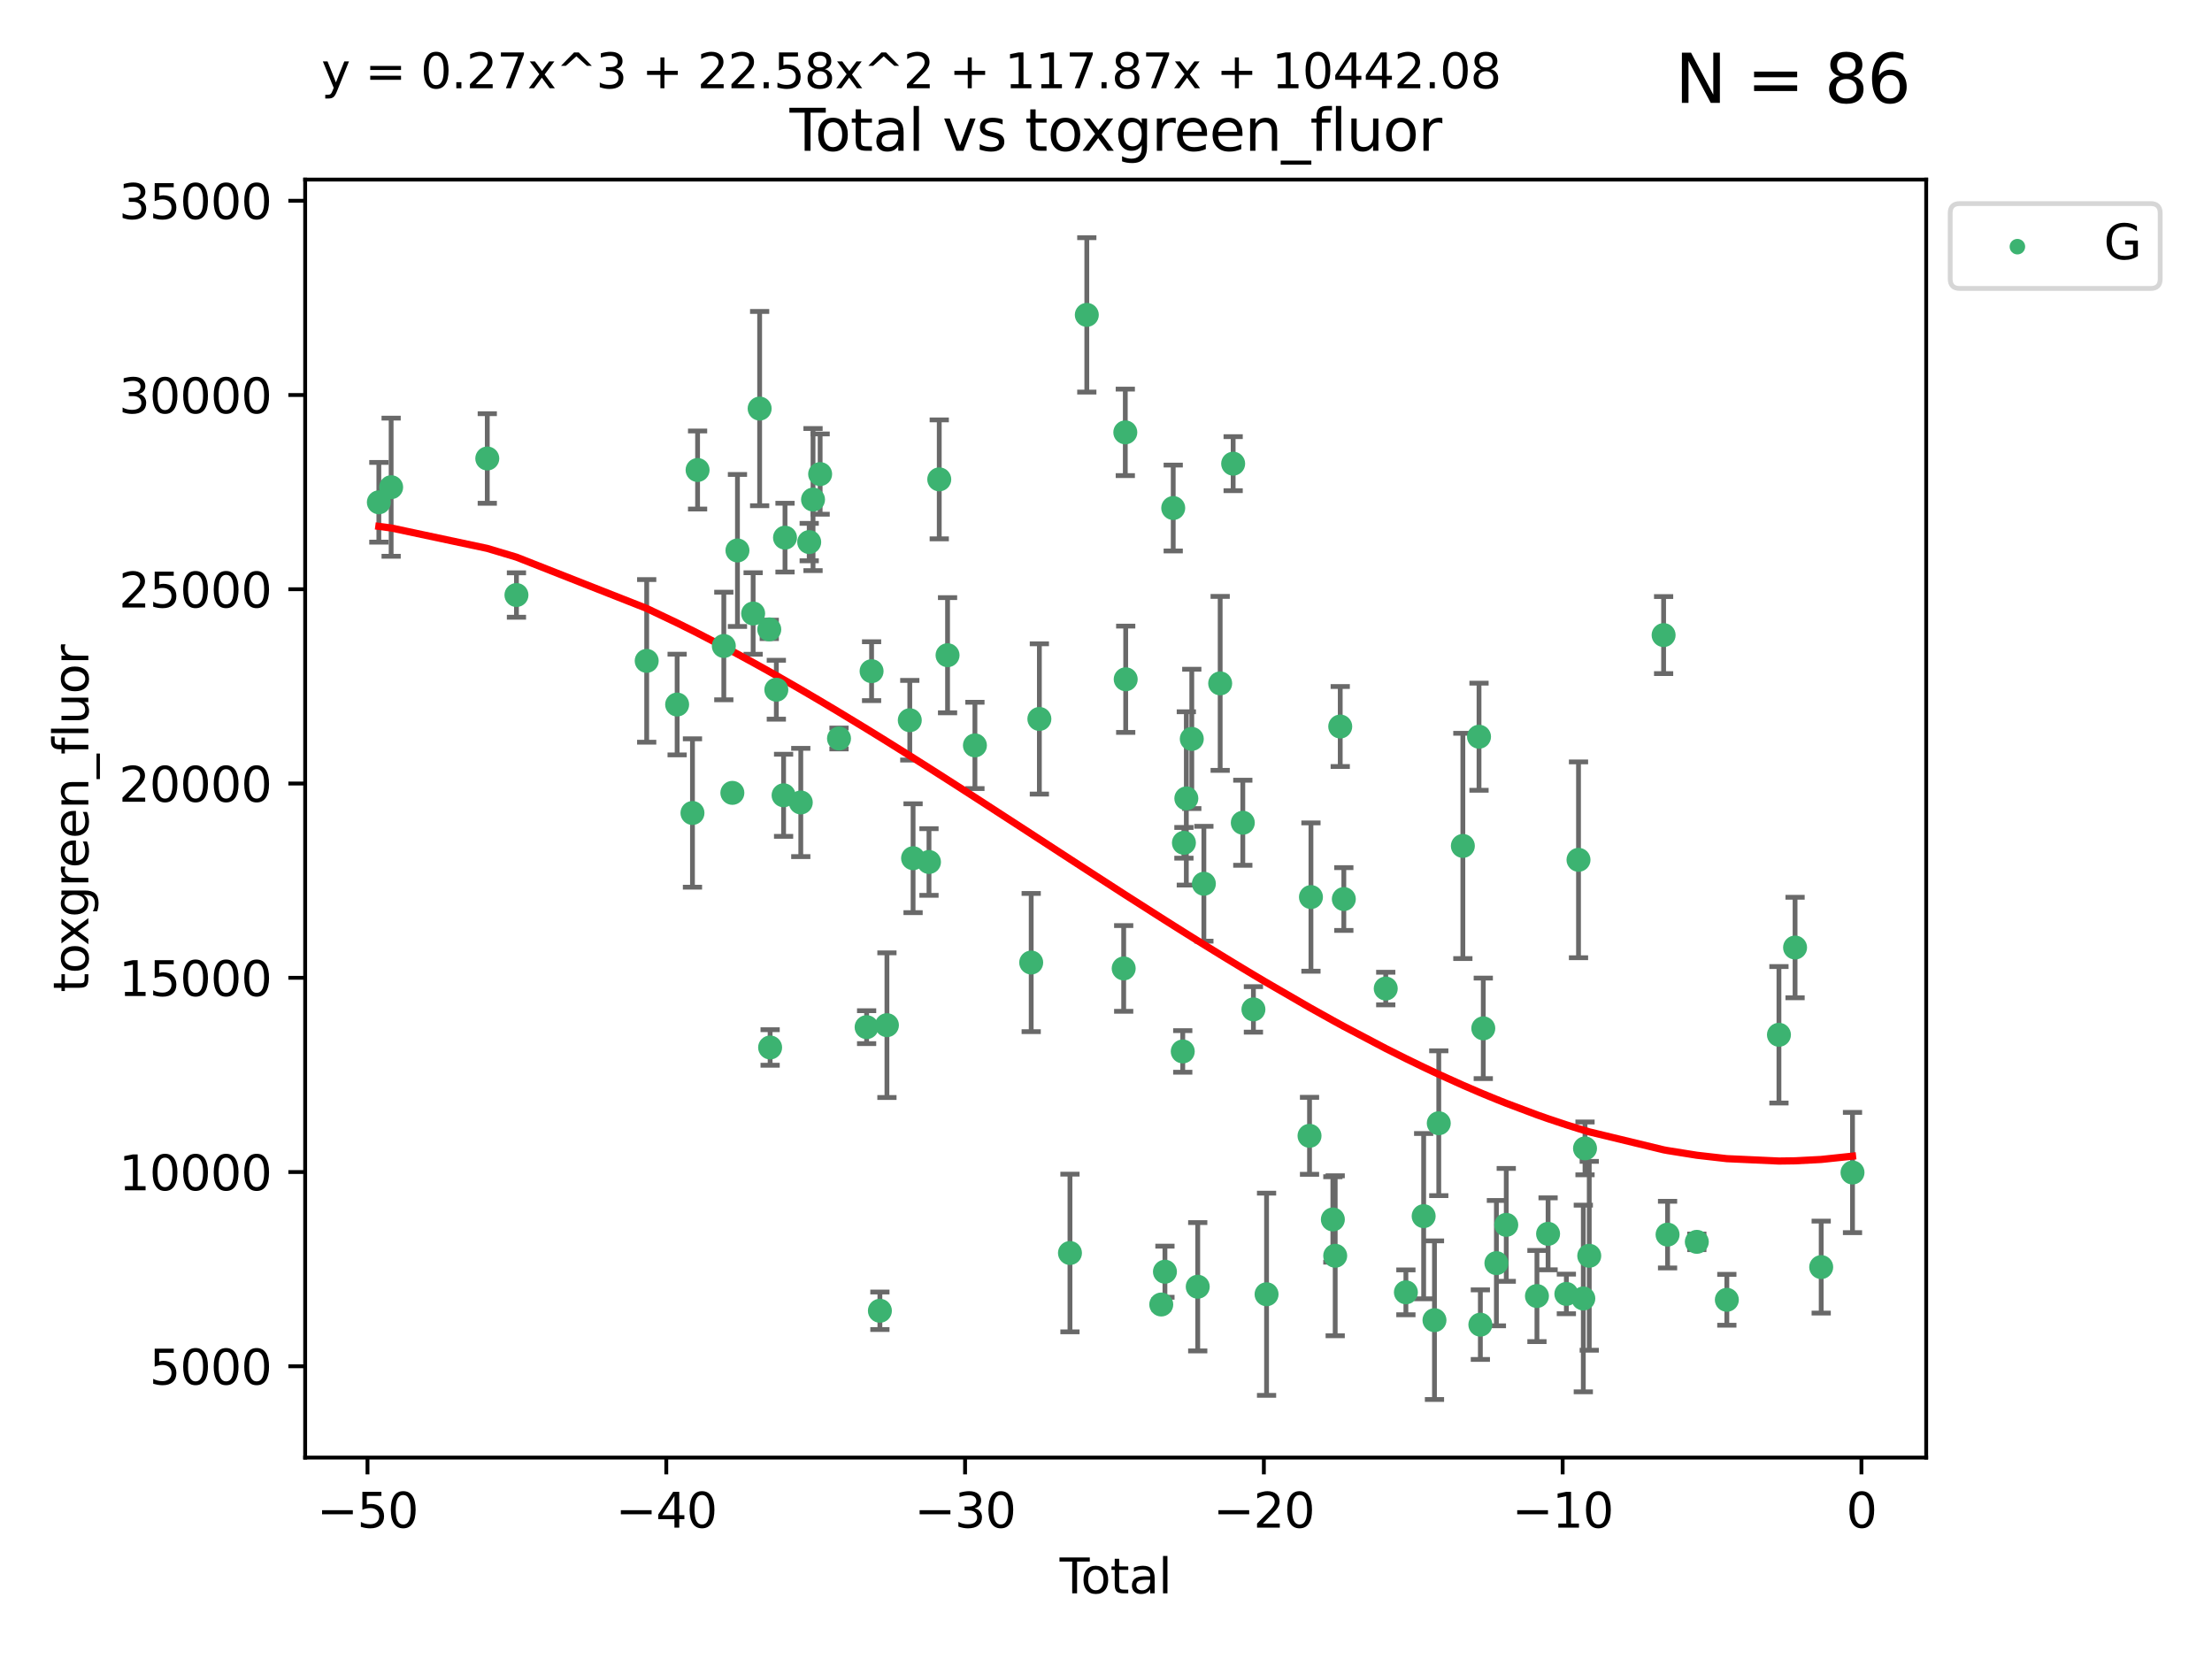 <?xml version="1.0" encoding="utf-8" standalone="no"?>
<!DOCTYPE svg PUBLIC "-//W3C//DTD SVG 1.1//EN"
  "http://www.w3.org/Graphics/SVG/1.1/DTD/svg11.dtd">
<svg xmlns:xlink="http://www.w3.org/1999/xlink" width="460.8pt" height="345.6pt" viewBox="0 0 460.8 345.6" xmlns="http://www.w3.org/2000/svg" version="1.1">
 <defs>
  <style type="text/css">*{stroke-linejoin: round; stroke-linecap: butt}</style>
 </defs>
 <g id="figure_1">
  <g id="patch_1">
   <path d="M 0 345.6 
L 460.8 345.6 
L 460.8 0 
L 0 0 
z
" style="fill: #ffffff"/>
  </g>
  <g id="axes_1">
   <g id="patch_2">
    <path d="M 63.571 303.64 
L 401.26 303.64 
L 401.26 37.411 
L 63.571 37.411 
z
" style="fill: #ffffff"/>
   </g>
   <g id="PathCollection_1">
    <defs>
     <path id="m8be3b1bd95" d="M 0 1.118 
C 0.297 1.118 0.581 1 0.791 0.791 
C 1 0.581 1.118 0.297 1.118 0 
C 1.118 -0.297 1 -0.581 0.791 -0.791 
C 0.581 -1 0.297 -1.118 0 -1.118 
C -0.297 -1.118 -0.581 -1 -0.791 -0.791 
C -1 -0.581 -1.118 -0.297 -1.118 0 
C -1.118 0.297 -1 0.581 -0.791 0.791 
C -0.581 1 -0.297 1.118 0 1.118 
z
" style="stroke: #3cb371"/>
    </defs>
    <g clip-path="url(#p8c2527338f)">
     <use xlink:href="#m8be3b1bd95" x="78.921" y="104.636" style="fill: #3cb371; stroke: #3cb371"/>
     <use xlink:href="#m8be3b1bd95" x="81.481" y="101.492" style="fill: #3cb371; stroke: #3cb371"/>
     <use xlink:href="#m8be3b1bd95" x="101.51" y="95.512" style="fill: #3cb371; stroke: #3cb371"/>
     <use xlink:href="#m8be3b1bd95" x="107.586" y="123.955" style="fill: #3cb371; stroke: #3cb371"/>
     <use xlink:href="#m8be3b1bd95" x="134.718" y="137.672" style="fill: #3cb371; stroke: #3cb371"/>
     <use xlink:href="#m8be3b1bd95" x="141.06" y="146.767" style="fill: #3cb371; stroke: #3cb371"/>
     <use xlink:href="#m8be3b1bd95" x="144.254" y="169.361" style="fill: #3cb371; stroke: #3cb371"/>
     <use xlink:href="#m8be3b1bd95" x="145.32" y="97.911" style="fill: #3cb371; stroke: #3cb371"/>
     <use xlink:href="#m8be3b1bd95" x="150.783" y="134.572" style="fill: #3cb371; stroke: #3cb371"/>
     <use xlink:href="#m8be3b1bd95" x="152.565" y="165.167" style="fill: #3cb371; stroke: #3cb371"/>
     <use xlink:href="#m8be3b1bd95" x="153.626" y="114.671" style="fill: #3cb371; stroke: #3cb371"/>
     <use xlink:href="#m8be3b1bd95" x="156.893" y="127.805" style="fill: #3cb371; stroke: #3cb371"/>
     <use xlink:href="#m8be3b1bd95" x="158.248" y="85.115" style="fill: #3cb371; stroke: #3cb371"/>
     <use xlink:href="#m8be3b1bd95" x="160.252" y="131.112" style="fill: #3cb371; stroke: #3cb371"/>
     <use xlink:href="#m8be3b1bd95" x="160.43" y="218.208" style="fill: #3cb371; stroke: #3cb371"/>
     <use xlink:href="#m8be3b1bd95" x="161.724" y="143.681" style="fill: #3cb371; stroke: #3cb371"/>
     <use xlink:href="#m8be3b1bd95" x="163.235" y="165.672" style="fill: #3cb371; stroke: #3cb371"/>
     <use xlink:href="#m8be3b1bd95" x="163.533" y="112.002" style="fill: #3cb371; stroke: #3cb371"/>
     <use xlink:href="#m8be3b1bd95" x="166.818" y="167.167" style="fill: #3cb371; stroke: #3cb371"/>
     <use xlink:href="#m8be3b1bd95" x="168.572" y="112.924" style="fill: #3cb371; stroke: #3cb371"/>
     <use xlink:href="#m8be3b1bd95" x="169.37" y="104.069" style="fill: #3cb371; stroke: #3cb371"/>
     <use xlink:href="#m8be3b1bd95" x="170.85" y="98.759" style="fill: #3cb371; stroke: #3cb371"/>
     <use xlink:href="#m8be3b1bd95" x="174.78" y="153.838" style="fill: #3cb371; stroke: #3cb371"/>
     <use xlink:href="#m8be3b1bd95" x="180.532" y="213.975" style="fill: #3cb371; stroke: #3cb371"/>
     <use xlink:href="#m8be3b1bd95" x="181.567" y="139.818" style="fill: #3cb371; stroke: #3cb371"/>
     <use xlink:href="#m8be3b1bd95" x="183.298" y="273.057" style="fill: #3cb371; stroke: #3cb371"/>
     <use xlink:href="#m8be3b1bd95" x="184.764" y="213.562" style="fill: #3cb371; stroke: #3cb371"/>
     <use xlink:href="#m8be3b1bd95" x="189.525" y="150.036" style="fill: #3cb371; stroke: #3cb371"/>
     <use xlink:href="#m8be3b1bd95" x="190.211" y="178.78" style="fill: #3cb371; stroke: #3cb371"/>
     <use xlink:href="#m8be3b1bd95" x="193.525" y="179.57" style="fill: #3cb371; stroke: #3cb371"/>
     <use xlink:href="#m8be3b1bd95" x="195.663" y="99.86" style="fill: #3cb371; stroke: #3cb371"/>
     <use xlink:href="#m8be3b1bd95" x="197.393" y="136.492" style="fill: #3cb371; stroke: #3cb371"/>
     <use xlink:href="#m8be3b1bd95" x="203.094" y="155.281" style="fill: #3cb371; stroke: #3cb371"/>
     <use xlink:href="#m8be3b1bd95" x="214.817" y="200.512" style="fill: #3cb371; stroke: #3cb371"/>
     <use xlink:href="#m8be3b1bd95" x="216.52" y="149.77" style="fill: #3cb371; stroke: #3cb371"/>
     <use xlink:href="#m8be3b1bd95" x="222.893" y="261.024" style="fill: #3cb371; stroke: #3cb371"/>
     <use xlink:href="#m8be3b1bd95" x="226.402" y="65.595" style="fill: #3cb371; stroke: #3cb371"/>
     <use xlink:href="#m8be3b1bd95" x="234.085" y="201.743" style="fill: #3cb371; stroke: #3cb371"/>
     <use xlink:href="#m8be3b1bd95" x="234.422" y="90.069" style="fill: #3cb371; stroke: #3cb371"/>
     <use xlink:href="#m8be3b1bd95" x="234.505" y="141.503" style="fill: #3cb371; stroke: #3cb371"/>
     <use xlink:href="#m8be3b1bd95" x="241.911" y="271.752" style="fill: #3cb371; stroke: #3cb371"/>
     <use xlink:href="#m8be3b1bd95" x="242.678" y="264.922" style="fill: #3cb371; stroke: #3cb371"/>
     <use xlink:href="#m8be3b1bd95" x="244.404" y="105.83" style="fill: #3cb371; stroke: #3cb371"/>
     <use xlink:href="#m8be3b1bd95" x="246.389" y="219.033" style="fill: #3cb371; stroke: #3cb371"/>
     <use xlink:href="#m8be3b1bd95" x="246.632" y="175.575" style="fill: #3cb371; stroke: #3cb371"/>
     <use xlink:href="#m8be3b1bd95" x="247.135" y="166.323" style="fill: #3cb371; stroke: #3cb371"/>
     <use xlink:href="#m8be3b1bd95" x="248.271" y="153.926" style="fill: #3cb371; stroke: #3cb371"/>
     <use xlink:href="#m8be3b1bd95" x="249.51" y="268.051" style="fill: #3cb371; stroke: #3cb371"/>
     <use xlink:href="#m8be3b1bd95" x="250.789" y="184.102" style="fill: #3cb371; stroke: #3cb371"/>
     <use xlink:href="#m8be3b1bd95" x="254.185" y="142.362" style="fill: #3cb371; stroke: #3cb371"/>
     <use xlink:href="#m8be3b1bd95" x="256.889" y="96.591" style="fill: #3cb371; stroke: #3cb371"/>
     <use xlink:href="#m8be3b1bd95" x="258.899" y="171.392" style="fill: #3cb371; stroke: #3cb371"/>
     <use xlink:href="#m8be3b1bd95" x="261.111" y="210.273" style="fill: #3cb371; stroke: #3cb371"/>
     <use xlink:href="#m8be3b1bd95" x="263.848" y="269.618" style="fill: #3cb371; stroke: #3cb371"/>
     <use xlink:href="#m8be3b1bd95" x="272.798" y="236.612" style="fill: #3cb371; stroke: #3cb371"/>
     <use xlink:href="#m8be3b1bd95" x="273.095" y="186.874" style="fill: #3cb371; stroke: #3cb371"/>
     <use xlink:href="#m8be3b1bd95" x="277.659" y="254.033" style="fill: #3cb371; stroke: #3cb371"/>
     <use xlink:href="#m8be3b1bd95" x="278.147" y="261.6" style="fill: #3cb371; stroke: #3cb371"/>
     <use xlink:href="#m8be3b1bd95" x="279.196" y="151.347" style="fill: #3cb371; stroke: #3cb371"/>
     <use xlink:href="#m8be3b1bd95" x="279.944" y="187.286" style="fill: #3cb371; stroke: #3cb371"/>
     <use xlink:href="#m8be3b1bd95" x="288.676" y="205.931" style="fill: #3cb371; stroke: #3cb371"/>
     <use xlink:href="#m8be3b1bd95" x="292.874" y="269.212" style="fill: #3cb371; stroke: #3cb371"/>
     <use xlink:href="#m8be3b1bd95" x="296.573" y="253.346" style="fill: #3cb371; stroke: #3cb371"/>
     <use xlink:href="#m8be3b1bd95" x="298.827" y="275.016" style="fill: #3cb371; stroke: #3cb371"/>
     <use xlink:href="#m8be3b1bd95" x="299.723" y="233.991" style="fill: #3cb371; stroke: #3cb371"/>
     <use xlink:href="#m8be3b1bd95" x="304.74" y="176.222" style="fill: #3cb371; stroke: #3cb371"/>
     <use xlink:href="#m8be3b1bd95" x="308.106" y="153.473" style="fill: #3cb371; stroke: #3cb371"/>
     <use xlink:href="#m8be3b1bd95" x="308.386" y="275.95" style="fill: #3cb371; stroke: #3cb371"/>
     <use xlink:href="#m8be3b1bd95" x="308.995" y="214.222" style="fill: #3cb371; stroke: #3cb371"/>
     <use xlink:href="#m8be3b1bd95" x="311.728" y="263.135" style="fill: #3cb371; stroke: #3cb371"/>
     <use xlink:href="#m8be3b1bd95" x="313.781" y="255.162" style="fill: #3cb371; stroke: #3cb371"/>
     <use xlink:href="#m8be3b1bd95" x="320.174" y="269.987" style="fill: #3cb371; stroke: #3cb371"/>
     <use xlink:href="#m8be3b1bd95" x="322.494" y="257.03" style="fill: #3cb371; stroke: #3cb371"/>
     <use xlink:href="#m8be3b1bd95" x="326.302" y="269.549" style="fill: #3cb371; stroke: #3cb371"/>
     <use xlink:href="#m8be3b1bd95" x="328.832" y="179.118" style="fill: #3cb371; stroke: #3cb371"/>
     <use xlink:href="#m8be3b1bd95" x="329.833" y="270.498" style="fill: #3cb371; stroke: #3cb371"/>
     <use xlink:href="#m8be3b1bd95" x="330.188" y="239.232" style="fill: #3cb371; stroke: #3cb371"/>
     <use xlink:href="#m8be3b1bd95" x="331.07" y="261.604" style="fill: #3cb371; stroke: #3cb371"/>
     <use xlink:href="#m8be3b1bd95" x="346.561" y="132.3" style="fill: #3cb371; stroke: #3cb371"/>
     <use xlink:href="#m8be3b1bd95" x="347.385" y="257.193" style="fill: #3cb371; stroke: #3cb371"/>
     <use xlink:href="#m8be3b1bd95" x="353.478" y="258.698" style="fill: #3cb371; stroke: #3cb371"/>
     <use xlink:href="#m8be3b1bd95" x="359.732" y="270.772" style="fill: #3cb371; stroke: #3cb371"/>
     <use xlink:href="#m8be3b1bd95" x="370.586" y="215.565" style="fill: #3cb371; stroke: #3cb371"/>
     <use xlink:href="#m8be3b1bd95" x="373.946" y="197.387" style="fill: #3cb371; stroke: #3cb371"/>
     <use xlink:href="#m8be3b1bd95" x="379.388" y="263.958" style="fill: #3cb371; stroke: #3cb371"/>
     <use xlink:href="#m8be3b1bd95" x="385.911" y="244.257" style="fill: #3cb371; stroke: #3cb371"/>
    </g>
   </g>
   <g id="matplotlib.axis_1">
    <g id="xtick_1">
     <g id="line2d_1">
      <defs>
       <path id="mbc81eaf654" d="M 0 0 
L 0 3.5 
" style="stroke: #000000; stroke-width: 0.8"/>
      </defs>
      <g>
       <use xlink:href="#mbc81eaf654" x="76.557" y="303.64" style="stroke: #000000; stroke-width: 0.8"/>
      </g>
     </g>
     <g id="text_1">
      <!-- −50 -->
      <g transform="translate(66.005 318.238)scale(0.1 -0.1)">
       <defs>
        <path id="DejaVuSans-2212" d="M 678 2272 
L 4684 2272 
L 4684 1741 
L 678 1741 
L 678 2272 
z
" transform="scale(0.016)"/>
        <path id="DejaVuSans-35" d="M 691 4666 
L 3169 4666 
L 3169 4134 
L 1269 4134 
L 1269 2991 
Q 1406 3038 1543 3061 
Q 1681 3084 1819 3084 
Q 2600 3084 3056 2656 
Q 3513 2228 3513 1497 
Q 3513 744 3044 326 
Q 2575 -91 1722 -91 
Q 1428 -91 1123 -41 
Q 819 9 494 109 
L 494 744 
Q 775 591 1075 516 
Q 1375 441 1709 441 
Q 2250 441 2565 725 
Q 2881 1009 2881 1497 
Q 2881 1984 2565 2268 
Q 2250 2553 1709 2553 
Q 1456 2553 1204 2497 
Q 953 2441 691 2322 
L 691 4666 
z
" transform="scale(0.016)"/>
        <path id="DejaVuSans-30" d="M 2034 4250 
Q 1547 4250 1301 3770 
Q 1056 3291 1056 2328 
Q 1056 1369 1301 889 
Q 1547 409 2034 409 
Q 2525 409 2770 889 
Q 3016 1369 3016 2328 
Q 3016 3291 2770 3770 
Q 2525 4250 2034 4250 
z
M 2034 4750 
Q 2819 4750 3233 4129 
Q 3647 3509 3647 2328 
Q 3647 1150 3233 529 
Q 2819 -91 2034 -91 
Q 1250 -91 836 529 
Q 422 1150 422 2328 
Q 422 3509 836 4129 
Q 1250 4750 2034 4750 
z
" transform="scale(0.016)"/>
       </defs>
       <use xlink:href="#DejaVuSans-2212"/>
       <use xlink:href="#DejaVuSans-35" x="83.789"/>
       <use xlink:href="#DejaVuSans-30" x="147.412"/>
      </g>
     </g>
    </g>
    <g id="xtick_2">
     <g id="line2d_2">
      <g>
       <use xlink:href="#mbc81eaf654" x="138.8" y="303.64" style="stroke: #000000; stroke-width: 0.8"/>
      </g>
     </g>
     <g id="text_2">
      <!-- −40 -->
      <g transform="translate(128.248 318.238)scale(0.1 -0.1)">
       <defs>
        <path id="DejaVuSans-34" d="M 2419 4116 
L 825 1625 
L 2419 1625 
L 2419 4116 
z
M 2253 4666 
L 3047 4666 
L 3047 1625 
L 3713 1625 
L 3713 1100 
L 3047 1100 
L 3047 0 
L 2419 0 
L 2419 1100 
L 313 1100 
L 313 1709 
L 2253 4666 
z
" transform="scale(0.016)"/>
       </defs>
       <use xlink:href="#DejaVuSans-2212"/>
       <use xlink:href="#DejaVuSans-34" x="83.789"/>
       <use xlink:href="#DejaVuSans-30" x="147.412"/>
      </g>
     </g>
    </g>
    <g id="xtick_3">
     <g id="line2d_3">
      <g>
       <use xlink:href="#mbc81eaf654" x="201.043" y="303.64" style="stroke: #000000; stroke-width: 0.8"/>
      </g>
     </g>
     <g id="text_3">
      <!-- −30 -->
      <g transform="translate(190.491 318.238)scale(0.1 -0.1)">
       <defs>
        <path id="DejaVuSans-33" d="M 2597 2516 
Q 3050 2419 3304 2112 
Q 3559 1806 3559 1356 
Q 3559 666 3084 287 
Q 2609 -91 1734 -91 
Q 1441 -91 1130 -33 
Q 819 25 488 141 
L 488 750 
Q 750 597 1062 519 
Q 1375 441 1716 441 
Q 2309 441 2620 675 
Q 2931 909 2931 1356 
Q 2931 1769 2642 2001 
Q 2353 2234 1838 2234 
L 1294 2234 
L 1294 2753 
L 1863 2753 
Q 2328 2753 2575 2939 
Q 2822 3125 2822 3475 
Q 2822 3834 2567 4026 
Q 2313 4219 1838 4219 
Q 1578 4219 1281 4162 
Q 984 4106 628 3988 
L 628 4550 
Q 988 4650 1302 4700 
Q 1616 4750 1894 4750 
Q 2613 4750 3031 4423 
Q 3450 4097 3450 3541 
Q 3450 3153 3228 2886 
Q 3006 2619 2597 2516 
z
" transform="scale(0.016)"/>
       </defs>
       <use xlink:href="#DejaVuSans-2212"/>
       <use xlink:href="#DejaVuSans-33" x="83.789"/>
       <use xlink:href="#DejaVuSans-30" x="147.412"/>
      </g>
     </g>
    </g>
    <g id="xtick_4">
     <g id="line2d_4">
      <g>
       <use xlink:href="#mbc81eaf654" x="263.286" y="303.64" style="stroke: #000000; stroke-width: 0.8"/>
      </g>
     </g>
     <g id="text_4">
      <!-- −20 -->
      <g transform="translate(252.734 318.238)scale(0.1 -0.1)">
       <defs>
        <path id="DejaVuSans-32" d="M 1228 531 
L 3431 531 
L 3431 0 
L 469 0 
L 469 531 
Q 828 903 1448 1529 
Q 2069 2156 2228 2338 
Q 2531 2678 2651 2914 
Q 2772 3150 2772 3378 
Q 2772 3750 2511 3984 
Q 2250 4219 1831 4219 
Q 1534 4219 1204 4116 
Q 875 4013 500 3803 
L 500 4441 
Q 881 4594 1212 4672 
Q 1544 4750 1819 4750 
Q 2544 4750 2975 4387 
Q 3406 4025 3406 3419 
Q 3406 3131 3298 2873 
Q 3191 2616 2906 2266 
Q 2828 2175 2409 1742 
Q 1991 1309 1228 531 
z
" transform="scale(0.016)"/>
       </defs>
       <use xlink:href="#DejaVuSans-2212"/>
       <use xlink:href="#DejaVuSans-32" x="83.789"/>
       <use xlink:href="#DejaVuSans-30" x="147.412"/>
      </g>
     </g>
    </g>
    <g id="xtick_5">
     <g id="line2d_5">
      <g>
       <use xlink:href="#mbc81eaf654" x="325.529" y="303.64" style="stroke: #000000; stroke-width: 0.8"/>
      </g>
     </g>
     <g id="text_5">
      <!-- −10 -->
      <g transform="translate(314.977 318.238)scale(0.1 -0.1)">
       <defs>
        <path id="DejaVuSans-31" d="M 794 531 
L 1825 531 
L 1825 4091 
L 703 3866 
L 703 4441 
L 1819 4666 
L 2450 4666 
L 2450 531 
L 3481 531 
L 3481 0 
L 794 0 
L 794 531 
z
" transform="scale(0.016)"/>
       </defs>
       <use xlink:href="#DejaVuSans-2212"/>
       <use xlink:href="#DejaVuSans-31" x="83.789"/>
       <use xlink:href="#DejaVuSans-30" x="147.412"/>
      </g>
     </g>
    </g>
    <g id="xtick_6">
     <g id="line2d_6">
      <g>
       <use xlink:href="#mbc81eaf654" x="387.772" y="303.64" style="stroke: #000000; stroke-width: 0.8"/>
      </g>
     </g>
     <g id="text_6">
      <!-- 0 -->
      <g transform="translate(384.591 318.238)scale(0.1 -0.1)">
       <use xlink:href="#DejaVuSans-30"/>
      </g>
     </g>
    </g>
    <g id="text_7">
     <!-- Total -->
     <g transform="translate(220.739 331.917)scale(0.1 -0.1)">
      <defs>
       <path id="DejaVuSans-54" d="M -19 4666 
L 3928 4666 
L 3928 4134 
L 2272 4134 
L 2272 0 
L 1638 0 
L 1638 4134 
L -19 4134 
L -19 4666 
z
" transform="scale(0.016)"/>
       <path id="DejaVuSans-6f" d="M 1959 3097 
Q 1497 3097 1228 2736 
Q 959 2375 959 1747 
Q 959 1119 1226 758 
Q 1494 397 1959 397 
Q 2419 397 2687 759 
Q 2956 1122 2956 1747 
Q 2956 2369 2687 2733 
Q 2419 3097 1959 3097 
z
M 1959 3584 
Q 2709 3584 3137 3096 
Q 3566 2609 3566 1747 
Q 3566 888 3137 398 
Q 2709 -91 1959 -91 
Q 1206 -91 779 398 
Q 353 888 353 1747 
Q 353 2609 779 3096 
Q 1206 3584 1959 3584 
z
" transform="scale(0.016)"/>
       <path id="DejaVuSans-74" d="M 1172 4494 
L 1172 3500 
L 2356 3500 
L 2356 3053 
L 1172 3053 
L 1172 1153 
Q 1172 725 1289 603 
Q 1406 481 1766 481 
L 2356 481 
L 2356 0 
L 1766 0 
Q 1100 0 847 248 
Q 594 497 594 1153 
L 594 3053 
L 172 3053 
L 172 3500 
L 594 3500 
L 594 4494 
L 1172 4494 
z
" transform="scale(0.016)"/>
       <path id="DejaVuSans-61" d="M 2194 1759 
Q 1497 1759 1228 1600 
Q 959 1441 959 1056 
Q 959 750 1161 570 
Q 1363 391 1709 391 
Q 2188 391 2477 730 
Q 2766 1069 2766 1631 
L 2766 1759 
L 2194 1759 
z
M 3341 1997 
L 3341 0 
L 2766 0 
L 2766 531 
Q 2569 213 2275 61 
Q 1981 -91 1556 -91 
Q 1019 -91 701 211 
Q 384 513 384 1019 
Q 384 1609 779 1909 
Q 1175 2209 1959 2209 
L 2766 2209 
L 2766 2266 
Q 2766 2663 2505 2880 
Q 2244 3097 1772 3097 
Q 1472 3097 1187 3025 
Q 903 2953 641 2809 
L 641 3341 
Q 956 3463 1253 3523 
Q 1550 3584 1831 3584 
Q 2591 3584 2966 3190 
Q 3341 2797 3341 1997 
z
" transform="scale(0.016)"/>
       <path id="DejaVuSans-6c" d="M 603 4863 
L 1178 4863 
L 1178 0 
L 603 0 
L 603 4863 
z
" transform="scale(0.016)"/>
      </defs>
      <use xlink:href="#DejaVuSans-54"/>
      <use xlink:href="#DejaVuSans-6f" x="44.084"/>
      <use xlink:href="#DejaVuSans-74" x="105.266"/>
      <use xlink:href="#DejaVuSans-61" x="144.475"/>
      <use xlink:href="#DejaVuSans-6c" x="205.754"/>
     </g>
    </g>
   </g>
   <g id="matplotlib.axis_2">
    <g id="ytick_1">
     <g id="line2d_7">
      <defs>
       <path id="mb92967a39e" d="M 0 0 
L -3.5 0 
" style="stroke: #000000; stroke-width: 0.8"/>
      </defs>
      <g>
       <use xlink:href="#mb92967a39e" x="63.571" y="284.623" style="stroke: #000000; stroke-width: 0.8"/>
      </g>
     </g>
     <g id="text_8">
      <!-- 5000 -->
      <g transform="translate(31.121 288.422)scale(0.1 -0.1)">
       <use xlink:href="#DejaVuSans-35"/>
       <use xlink:href="#DejaVuSans-30" x="63.623"/>
       <use xlink:href="#DejaVuSans-30" x="127.246"/>
       <use xlink:href="#DejaVuSans-30" x="190.869"/>
      </g>
     </g>
    </g>
    <g id="ytick_2">
     <g id="line2d_8">
      <g>
       <use xlink:href="#mb92967a39e" x="63.571" y="244.155" style="stroke: #000000; stroke-width: 0.8"/>
      </g>
     </g>
     <g id="text_9">
      <!-- 10000 -->
      <g transform="translate(24.759 247.955)scale(0.1 -0.1)">
       <use xlink:href="#DejaVuSans-31"/>
       <use xlink:href="#DejaVuSans-30" x="63.623"/>
       <use xlink:href="#DejaVuSans-30" x="127.246"/>
       <use xlink:href="#DejaVuSans-30" x="190.869"/>
       <use xlink:href="#DejaVuSans-30" x="254.492"/>
      </g>
     </g>
    </g>
    <g id="ytick_3">
     <g id="line2d_9">
      <g>
       <use xlink:href="#mb92967a39e" x="63.571" y="203.688" style="stroke: #000000; stroke-width: 0.8"/>
      </g>
     </g>
     <g id="text_10">
      <!-- 15000 -->
      <g transform="translate(24.759 207.487)scale(0.1 -0.1)">
       <use xlink:href="#DejaVuSans-31"/>
       <use xlink:href="#DejaVuSans-35" x="63.623"/>
       <use xlink:href="#DejaVuSans-30" x="127.246"/>
       <use xlink:href="#DejaVuSans-30" x="190.869"/>
       <use xlink:href="#DejaVuSans-30" x="254.492"/>
      </g>
     </g>
    </g>
    <g id="ytick_4">
     <g id="line2d_10">
      <g>
       <use xlink:href="#mb92967a39e" x="63.571" y="163.221" style="stroke: #000000; stroke-width: 0.8"/>
      </g>
     </g>
     <g id="text_11">
      <!-- 20000 -->
      <g transform="translate(24.759 167.02)scale(0.1 -0.1)">
       <use xlink:href="#DejaVuSans-32"/>
       <use xlink:href="#DejaVuSans-30" x="63.623"/>
       <use xlink:href="#DejaVuSans-30" x="127.246"/>
       <use xlink:href="#DejaVuSans-30" x="190.869"/>
       <use xlink:href="#DejaVuSans-30" x="254.492"/>
      </g>
     </g>
    </g>
    <g id="ytick_5">
     <g id="line2d_11">
      <g>
       <use xlink:href="#mb92967a39e" x="63.571" y="122.754" style="stroke: #000000; stroke-width: 0.8"/>
      </g>
     </g>
     <g id="text_12">
      <!-- 25000 -->
      <g transform="translate(24.759 126.553)scale(0.1 -0.1)">
       <use xlink:href="#DejaVuSans-32"/>
       <use xlink:href="#DejaVuSans-35" x="63.623"/>
       <use xlink:href="#DejaVuSans-30" x="127.246"/>
       <use xlink:href="#DejaVuSans-30" x="190.869"/>
       <use xlink:href="#DejaVuSans-30" x="254.492"/>
      </g>
     </g>
    </g>
    <g id="ytick_6">
     <g id="line2d_12">
      <g>
       <use xlink:href="#mb92967a39e" x="63.571" y="82.286" style="stroke: #000000; stroke-width: 0.8"/>
      </g>
     </g>
     <g id="text_13">
      <!-- 30000 -->
      <g transform="translate(24.759 86.086)scale(0.1 -0.1)">
       <use xlink:href="#DejaVuSans-33"/>
       <use xlink:href="#DejaVuSans-30" x="63.623"/>
       <use xlink:href="#DejaVuSans-30" x="127.246"/>
       <use xlink:href="#DejaVuSans-30" x="190.869"/>
       <use xlink:href="#DejaVuSans-30" x="254.492"/>
      </g>
     </g>
    </g>
    <g id="ytick_7">
     <g id="line2d_13">
      <g>
       <use xlink:href="#mb92967a39e" x="63.571" y="41.819" style="stroke: #000000; stroke-width: 0.8"/>
      </g>
     </g>
     <g id="text_14">
      <!-- 35000 -->
      <g transform="translate(24.759 45.618)scale(0.1 -0.1)">
       <use xlink:href="#DejaVuSans-33"/>
       <use xlink:href="#DejaVuSans-35" x="63.623"/>
       <use xlink:href="#DejaVuSans-30" x="127.246"/>
       <use xlink:href="#DejaVuSans-30" x="190.869"/>
       <use xlink:href="#DejaVuSans-30" x="254.492"/>
      </g>
     </g>
    </g>
    <g id="text_15">
     <!-- toxgreen_fluor -->
     <g transform="translate(18.401 206.72)rotate(-90)scale(0.1 -0.1)">
      <defs>
       <path id="DejaVuSans-78" d="M 3513 3500 
L 2247 1797 
L 3578 0 
L 2900 0 
L 1881 1375 
L 863 0 
L 184 0 
L 1544 1831 
L 300 3500 
L 978 3500 
L 1906 2253 
L 2834 3500 
L 3513 3500 
z
" transform="scale(0.016)"/>
       <path id="DejaVuSans-67" d="M 2906 1791 
Q 2906 2416 2648 2759 
Q 2391 3103 1925 3103 
Q 1463 3103 1205 2759 
Q 947 2416 947 1791 
Q 947 1169 1205 825 
Q 1463 481 1925 481 
Q 2391 481 2648 825 
Q 2906 1169 2906 1791 
z
M 3481 434 
Q 3481 -459 3084 -895 
Q 2688 -1331 1869 -1331 
Q 1566 -1331 1297 -1286 
Q 1028 -1241 775 -1147 
L 775 -588 
Q 1028 -725 1275 -790 
Q 1522 -856 1778 -856 
Q 2344 -856 2625 -561 
Q 2906 -266 2906 331 
L 2906 616 
Q 2728 306 2450 153 
Q 2172 0 1784 0 
Q 1141 0 747 490 
Q 353 981 353 1791 
Q 353 2603 747 3093 
Q 1141 3584 1784 3584 
Q 2172 3584 2450 3431 
Q 2728 3278 2906 2969 
L 2906 3500 
L 3481 3500 
L 3481 434 
z
" transform="scale(0.016)"/>
       <path id="DejaVuSans-72" d="M 2631 2963 
Q 2534 3019 2420 3045 
Q 2306 3072 2169 3072 
Q 1681 3072 1420 2755 
Q 1159 2438 1159 1844 
L 1159 0 
L 581 0 
L 581 3500 
L 1159 3500 
L 1159 2956 
Q 1341 3275 1631 3429 
Q 1922 3584 2338 3584 
Q 2397 3584 2469 3576 
Q 2541 3569 2628 3553 
L 2631 2963 
z
" transform="scale(0.016)"/>
       <path id="DejaVuSans-65" d="M 3597 1894 
L 3597 1613 
L 953 1613 
Q 991 1019 1311 708 
Q 1631 397 2203 397 
Q 2534 397 2845 478 
Q 3156 559 3463 722 
L 3463 178 
Q 3153 47 2828 -22 
Q 2503 -91 2169 -91 
Q 1331 -91 842 396 
Q 353 884 353 1716 
Q 353 2575 817 3079 
Q 1281 3584 2069 3584 
Q 2775 3584 3186 3129 
Q 3597 2675 3597 1894 
z
M 3022 2063 
Q 3016 2534 2758 2815 
Q 2500 3097 2075 3097 
Q 1594 3097 1305 2825 
Q 1016 2553 972 2059 
L 3022 2063 
z
" transform="scale(0.016)"/>
       <path id="DejaVuSans-6e" d="M 3513 2113 
L 3513 0 
L 2938 0 
L 2938 2094 
Q 2938 2591 2744 2837 
Q 2550 3084 2163 3084 
Q 1697 3084 1428 2787 
Q 1159 2491 1159 1978 
L 1159 0 
L 581 0 
L 581 3500 
L 1159 3500 
L 1159 2956 
Q 1366 3272 1645 3428 
Q 1925 3584 2291 3584 
Q 2894 3584 3203 3211 
Q 3513 2838 3513 2113 
z
" transform="scale(0.016)"/>
       <path id="DejaVuSans-5f" d="M 3263 -1063 
L 3263 -1509 
L -63 -1509 
L -63 -1063 
L 3263 -1063 
z
" transform="scale(0.016)"/>
       <path id="DejaVuSans-66" d="M 2375 4863 
L 2375 4384 
L 1825 4384 
Q 1516 4384 1395 4259 
Q 1275 4134 1275 3809 
L 1275 3500 
L 2222 3500 
L 2222 3053 
L 1275 3053 
L 1275 0 
L 697 0 
L 697 3053 
L 147 3053 
L 147 3500 
L 697 3500 
L 697 3744 
Q 697 4328 969 4595 
Q 1241 4863 1831 4863 
L 2375 4863 
z
" transform="scale(0.016)"/>
       <path id="DejaVuSans-75" d="M 544 1381 
L 544 3500 
L 1119 3500 
L 1119 1403 
Q 1119 906 1312 657 
Q 1506 409 1894 409 
Q 2359 409 2629 706 
Q 2900 1003 2900 1516 
L 2900 3500 
L 3475 3500 
L 3475 0 
L 2900 0 
L 2900 538 
Q 2691 219 2414 64 
Q 2138 -91 1772 -91 
Q 1169 -91 856 284 
Q 544 659 544 1381 
z
M 1991 3584 
L 1991 3584 
z
" transform="scale(0.016)"/>
      </defs>
      <use xlink:href="#DejaVuSans-74"/>
      <use xlink:href="#DejaVuSans-6f" x="39.209"/>
      <use xlink:href="#DejaVuSans-78" x="97.266"/>
      <use xlink:href="#DejaVuSans-67" x="156.445"/>
      <use xlink:href="#DejaVuSans-72" x="219.922"/>
      <use xlink:href="#DejaVuSans-65" x="258.785"/>
      <use xlink:href="#DejaVuSans-65" x="320.309"/>
      <use xlink:href="#DejaVuSans-6e" x="381.832"/>
      <use xlink:href="#DejaVuSans-5f" x="445.211"/>
      <use xlink:href="#DejaVuSans-66" x="495.211"/>
      <use xlink:href="#DejaVuSans-6c" x="530.416"/>
      <use xlink:href="#DejaVuSans-75" x="558.199"/>
      <use xlink:href="#DejaVuSans-6f" x="621.578"/>
      <use xlink:href="#DejaVuSans-72" x="682.76"/>
     </g>
    </g>
   </g>
   <g id="LineCollection_1">
    <path d="M 78.921 112.94 
L 78.921 96.331 
" clip-path="url(#p8c2527338f)" style="fill: none; stroke: #696969"/>
    <path d="M 81.481 115.88 
L 81.481 87.105 
" clip-path="url(#p8c2527338f)" style="fill: none; stroke: #696969"/>
    <path d="M 101.51 104.841 
L 101.51 86.183 
" clip-path="url(#p8c2527338f)" style="fill: none; stroke: #696969"/>
    <path d="M 107.586 128.583 
L 107.586 119.327 
" clip-path="url(#p8c2527338f)" style="fill: none; stroke: #696969"/>
    <path d="M 134.718 154.61 
L 134.718 120.734 
" clip-path="url(#p8c2527338f)" style="fill: none; stroke: #696969"/>
    <path d="M 141.06 157.253 
L 141.06 136.28 
" clip-path="url(#p8c2527338f)" style="fill: none; stroke: #696969"/>
    <path d="M 144.254 184.814 
L 144.254 153.907 
" clip-path="url(#p8c2527338f)" style="fill: none; stroke: #696969"/>
    <path d="M 145.32 106.038 
L 145.32 89.784 
" clip-path="url(#p8c2527338f)" style="fill: none; stroke: #696969"/>
    <path d="M 150.783 145.776 
L 150.783 123.367 
" clip-path="url(#p8c2527338f)" style="fill: none; stroke: #696969"/>
    <path d="M 152.565 165.773 
L 152.565 164.562 
" clip-path="url(#p8c2527338f)" style="fill: none; stroke: #696969"/>
    <path d="M 153.626 130.506 
L 153.626 98.836 
" clip-path="url(#p8c2527338f)" style="fill: none; stroke: #696969"/>
    <path d="M 156.893 136.295 
L 156.893 119.314 
" clip-path="url(#p8c2527338f)" style="fill: none; stroke: #696969"/>
    <path d="M 158.248 105.351 
L 158.248 64.879 
" clip-path="url(#p8c2527338f)" style="fill: none; stroke: #696969"/>
    <path d="M 160.252 133.035 
L 160.252 129.188 
" clip-path="url(#p8c2527338f)" style="fill: none; stroke: #696969"/>
    <path d="M 160.43 221.909 
L 160.43 214.507 
" clip-path="url(#p8c2527338f)" style="fill: none; stroke: #696969"/>
    <path d="M 161.724 149.814 
L 161.724 137.549 
" clip-path="url(#p8c2527338f)" style="fill: none; stroke: #696969"/>
    <path d="M 163.235 174.223 
L 163.235 157.121 
" clip-path="url(#p8c2527338f)" style="fill: none; stroke: #696969"/>
    <path d="M 163.533 119.166 
L 163.533 104.838 
" clip-path="url(#p8c2527338f)" style="fill: none; stroke: #696969"/>
    <path d="M 166.818 178.446 
L 166.818 155.888 
" clip-path="url(#p8c2527338f)" style="fill: none; stroke: #696969"/>
    <path d="M 168.572 116.822 
L 168.572 109.025 
" clip-path="url(#p8c2527338f)" style="fill: none; stroke: #696969"/>
    <path d="M 169.37 118.87 
L 169.37 89.268 
" clip-path="url(#p8c2527338f)" style="fill: none; stroke: #696969"/>
    <path d="M 170.85 107.118 
L 170.85 90.4 
" clip-path="url(#p8c2527338f)" style="fill: none; stroke: #696969"/>
    <path d="M 174.78 156.009 
L 174.78 151.667 
" clip-path="url(#p8c2527338f)" style="fill: none; stroke: #696969"/>
    <path d="M 180.532 217.405 
L 180.532 210.545 
" clip-path="url(#p8c2527338f)" style="fill: none; stroke: #696969"/>
    <path d="M 181.567 145.952 
L 181.567 133.685 
" clip-path="url(#p8c2527338f)" style="fill: none; stroke: #696969"/>
    <path d="M 183.298 276.965 
L 183.298 269.148 
" clip-path="url(#p8c2527338f)" style="fill: none; stroke: #696969"/>
    <path d="M 184.764 228.632 
L 184.764 198.493 
" clip-path="url(#p8c2527338f)" style="fill: none; stroke: #696969"/>
    <path d="M 189.525 158.33 
L 189.525 141.742 
" clip-path="url(#p8c2527338f)" style="fill: none; stroke: #696969"/>
    <path d="M 190.211 190.12 
L 190.211 167.44 
" clip-path="url(#p8c2527338f)" style="fill: none; stroke: #696969"/>
    <path d="M 193.525 186.51 
L 193.525 172.63 
" clip-path="url(#p8c2527338f)" style="fill: none; stroke: #696969"/>
    <path d="M 195.663 112.251 
L 195.663 87.47 
" clip-path="url(#p8c2527338f)" style="fill: none; stroke: #696969"/>
    <path d="M 197.393 148.488 
L 197.393 124.496 
" clip-path="url(#p8c2527338f)" style="fill: none; stroke: #696969"/>
    <path d="M 203.094 164.271 
L 203.094 146.291 
" clip-path="url(#p8c2527338f)" style="fill: none; stroke: #696969"/>
    <path d="M 214.817 214.907 
L 214.817 186.117 
" clip-path="url(#p8c2527338f)" style="fill: none; stroke: #696969"/>
    <path d="M 216.52 165.42 
L 216.52 134.12 
" clip-path="url(#p8c2527338f)" style="fill: none; stroke: #696969"/>
    <path d="M 222.893 277.448 
L 222.893 244.601 
" clip-path="url(#p8c2527338f)" style="fill: none; stroke: #696969"/>
    <path d="M 226.402 81.678 
L 226.402 49.513 
" clip-path="url(#p8c2527338f)" style="fill: none; stroke: #696969"/>
    <path d="M 234.085 210.672 
L 234.085 192.814 
" clip-path="url(#p8c2527338f)" style="fill: none; stroke: #696969"/>
    <path d="M 234.422 99.078 
L 234.422 81.06 
" clip-path="url(#p8c2527338f)" style="fill: none; stroke: #696969"/>
    <path d="M 234.505 152.575 
L 234.505 130.43 
" clip-path="url(#p8c2527338f)" style="fill: none; stroke: #696969"/>
    <path d="M 241.911 272.773 
L 241.911 270.731 
" clip-path="url(#p8c2527338f)" style="fill: none; stroke: #696969"/>
    <path d="M 242.678 270.247 
L 242.678 259.596 
" clip-path="url(#p8c2527338f)" style="fill: none; stroke: #696969"/>
    <path d="M 244.404 114.775 
L 244.404 96.885 
" clip-path="url(#p8c2527338f)" style="fill: none; stroke: #696969"/>
    <path d="M 246.389 223.365 
L 246.389 214.7 
" clip-path="url(#p8c2527338f)" style="fill: none; stroke: #696969"/>
    <path d="M 246.632 178.775 
L 246.632 172.376 
" clip-path="url(#p8c2527338f)" style="fill: none; stroke: #696969"/>
    <path d="M 247.135 184.375 
L 247.135 148.271 
" clip-path="url(#p8c2527338f)" style="fill: none; stroke: #696969"/>
    <path d="M 248.271 168.441 
L 248.271 139.411 
" clip-path="url(#p8c2527338f)" style="fill: none; stroke: #696969"/>
    <path d="M 249.51 281.419 
L 249.51 254.684 
" clip-path="url(#p8c2527338f)" style="fill: none; stroke: #696969"/>
    <path d="M 250.789 196.064 
L 250.789 172.14 
" clip-path="url(#p8c2527338f)" style="fill: none; stroke: #696969"/>
    <path d="M 254.185 160.479 
L 254.185 124.245 
" clip-path="url(#p8c2527338f)" style="fill: none; stroke: #696969"/>
    <path d="M 256.889 102.219 
L 256.889 90.963 
" clip-path="url(#p8c2527338f)" style="fill: none; stroke: #696969"/>
    <path d="M 258.899 180.251 
L 258.899 162.533 
" clip-path="url(#p8c2527338f)" style="fill: none; stroke: #696969"/>
    <path d="M 261.111 215.014 
L 261.111 205.532 
" clip-path="url(#p8c2527338f)" style="fill: none; stroke: #696969"/>
    <path d="M 263.848 290.678 
L 263.848 248.558 
" clip-path="url(#p8c2527338f)" style="fill: none; stroke: #696969"/>
    <path d="M 272.798 244.629 
L 272.798 228.594 
" clip-path="url(#p8c2527338f)" style="fill: none; stroke: #696969"/>
    <path d="M 273.095 202.32 
L 273.095 171.428 
" clip-path="url(#p8c2527338f)" style="fill: none; stroke: #696969"/>
    <path d="M 277.659 262.93 
L 277.659 245.135 
" clip-path="url(#p8c2527338f)" style="fill: none; stroke: #696969"/>
    <path d="M 278.147 278.262 
L 278.147 244.937 
" clip-path="url(#p8c2527338f)" style="fill: none; stroke: #696969"/>
    <path d="M 279.196 159.678 
L 279.196 143.016 
" clip-path="url(#p8c2527338f)" style="fill: none; stroke: #696969"/>
    <path d="M 279.944 193.826 
L 279.944 180.746 
" clip-path="url(#p8c2527338f)" style="fill: none; stroke: #696969"/>
    <path d="M 288.676 209.326 
L 288.676 202.535 
" clip-path="url(#p8c2527338f)" style="fill: none; stroke: #696969"/>
    <path d="M 292.874 273.886 
L 292.874 264.538 
" clip-path="url(#p8c2527338f)" style="fill: none; stroke: #696969"/>
    <path d="M 296.573 270.56 
L 296.573 236.131 
" clip-path="url(#p8c2527338f)" style="fill: none; stroke: #696969"/>
    <path d="M 298.827 291.539 
L 298.827 258.493 
" clip-path="url(#p8c2527338f)" style="fill: none; stroke: #696969"/>
    <path d="M 299.723 249.075 
L 299.723 218.907 
" clip-path="url(#p8c2527338f)" style="fill: none; stroke: #696969"/>
    <path d="M 304.74 199.688 
L 304.74 152.757 
" clip-path="url(#p8c2527338f)" style="fill: none; stroke: #696969"/>
    <path d="M 308.106 164.628 
L 308.106 142.317 
" clip-path="url(#p8c2527338f)" style="fill: none; stroke: #696969"/>
    <path d="M 308.386 283.199 
L 308.386 268.701 
" clip-path="url(#p8c2527338f)" style="fill: none; stroke: #696969"/>
    <path d="M 308.995 224.688 
L 308.995 203.757 
" clip-path="url(#p8c2527338f)" style="fill: none; stroke: #696969"/>
    <path d="M 311.728 276.193 
L 311.728 250.078 
" clip-path="url(#p8c2527338f)" style="fill: none; stroke: #696969"/>
    <path d="M 313.781 266.919 
L 313.781 243.405 
" clip-path="url(#p8c2527338f)" style="fill: none; stroke: #696969"/>
    <path d="M 320.174 279.479 
L 320.174 260.494 
" clip-path="url(#p8c2527338f)" style="fill: none; stroke: #696969"/>
    <path d="M 322.494 264.525 
L 322.494 249.534 
" clip-path="url(#p8c2527338f)" style="fill: none; stroke: #696969"/>
    <path d="M 326.302 273.673 
L 326.302 265.425 
" clip-path="url(#p8c2527338f)" style="fill: none; stroke: #696969"/>
    <path d="M 328.832 199.516 
L 328.832 158.72 
" clip-path="url(#p8c2527338f)" style="fill: none; stroke: #696969"/>
    <path d="M 329.833 289.94 
L 329.833 251.056 
" clip-path="url(#p8c2527338f)" style="fill: none; stroke: #696969"/>
    <path d="M 330.188 244.733 
L 330.188 233.731 
" clip-path="url(#p8c2527338f)" style="fill: none; stroke: #696969"/>
    <path d="M 331.07 281.275 
L 331.07 241.932 
" clip-path="url(#p8c2527338f)" style="fill: none; stroke: #696969"/>
    <path d="M 346.561 140.326 
L 346.561 124.274 
" clip-path="url(#p8c2527338f)" style="fill: none; stroke: #696969"/>
    <path d="M 347.385 264.133 
L 347.385 250.253 
" clip-path="url(#p8c2527338f)" style="fill: none; stroke: #696969"/>
    <path d="M 353.478 260.321 
L 353.478 257.076 
" clip-path="url(#p8c2527338f)" style="fill: none; stroke: #696969"/>
    <path d="M 359.732 276.071 
L 359.732 265.472 
" clip-path="url(#p8c2527338f)" style="fill: none; stroke: #696969"/>
    <path d="M 370.586 229.777 
L 370.586 201.353 
" clip-path="url(#p8c2527338f)" style="fill: none; stroke: #696969"/>
    <path d="M 373.946 207.858 
L 373.946 186.917 
" clip-path="url(#p8c2527338f)" style="fill: none; stroke: #696969"/>
    <path d="M 379.388 273.537 
L 379.388 254.379 
" clip-path="url(#p8c2527338f)" style="fill: none; stroke: #696969"/>
    <path d="M 385.911 256.781 
L 385.911 231.732 
" clip-path="url(#p8c2527338f)" style="fill: none; stroke: #696969"/>
   </g>
   <g id="line2d_14">
    <defs>
     <path id="me6c1e24133" d="M 2 0 
L -2 -0 
" style="stroke: #696969"/>
    </defs>
    <g clip-path="url(#p8c2527338f)">
     <use xlink:href="#me6c1e24133" x="78.921" y="112.94" style="fill: #696969; stroke: #696969"/>
     <use xlink:href="#me6c1e24133" x="81.481" y="115.88" style="fill: #696969; stroke: #696969"/>
     <use xlink:href="#me6c1e24133" x="101.51" y="104.841" style="fill: #696969; stroke: #696969"/>
     <use xlink:href="#me6c1e24133" x="107.586" y="128.583" style="fill: #696969; stroke: #696969"/>
     <use xlink:href="#me6c1e24133" x="134.718" y="154.61" style="fill: #696969; stroke: #696969"/>
     <use xlink:href="#me6c1e24133" x="141.06" y="157.253" style="fill: #696969; stroke: #696969"/>
     <use xlink:href="#me6c1e24133" x="144.254" y="184.814" style="fill: #696969; stroke: #696969"/>
     <use xlink:href="#me6c1e24133" x="145.32" y="106.038" style="fill: #696969; stroke: #696969"/>
     <use xlink:href="#me6c1e24133" x="150.783" y="145.776" style="fill: #696969; stroke: #696969"/>
     <use xlink:href="#me6c1e24133" x="152.565" y="165.773" style="fill: #696969; stroke: #696969"/>
     <use xlink:href="#me6c1e24133" x="153.626" y="130.506" style="fill: #696969; stroke: #696969"/>
     <use xlink:href="#me6c1e24133" x="156.893" y="136.295" style="fill: #696969; stroke: #696969"/>
     <use xlink:href="#me6c1e24133" x="158.248" y="105.351" style="fill: #696969; stroke: #696969"/>
     <use xlink:href="#me6c1e24133" x="160.252" y="133.035" style="fill: #696969; stroke: #696969"/>
     <use xlink:href="#me6c1e24133" x="160.43" y="221.909" style="fill: #696969; stroke: #696969"/>
     <use xlink:href="#me6c1e24133" x="161.724" y="149.814" style="fill: #696969; stroke: #696969"/>
     <use xlink:href="#me6c1e24133" x="163.235" y="174.223" style="fill: #696969; stroke: #696969"/>
     <use xlink:href="#me6c1e24133" x="163.533" y="119.166" style="fill: #696969; stroke: #696969"/>
     <use xlink:href="#me6c1e24133" x="166.818" y="178.446" style="fill: #696969; stroke: #696969"/>
     <use xlink:href="#me6c1e24133" x="168.572" y="116.822" style="fill: #696969; stroke: #696969"/>
     <use xlink:href="#me6c1e24133" x="169.37" y="118.87" style="fill: #696969; stroke: #696969"/>
     <use xlink:href="#me6c1e24133" x="170.85" y="107.118" style="fill: #696969; stroke: #696969"/>
     <use xlink:href="#me6c1e24133" x="174.78" y="156.009" style="fill: #696969; stroke: #696969"/>
     <use xlink:href="#me6c1e24133" x="180.532" y="217.405" style="fill: #696969; stroke: #696969"/>
     <use xlink:href="#me6c1e24133" x="181.567" y="145.952" style="fill: #696969; stroke: #696969"/>
     <use xlink:href="#me6c1e24133" x="183.298" y="276.965" style="fill: #696969; stroke: #696969"/>
     <use xlink:href="#me6c1e24133" x="184.764" y="228.632" style="fill: #696969; stroke: #696969"/>
     <use xlink:href="#me6c1e24133" x="189.525" y="158.33" style="fill: #696969; stroke: #696969"/>
     <use xlink:href="#me6c1e24133" x="190.211" y="190.12" style="fill: #696969; stroke: #696969"/>
     <use xlink:href="#me6c1e24133" x="193.525" y="186.51" style="fill: #696969; stroke: #696969"/>
     <use xlink:href="#me6c1e24133" x="195.663" y="112.251" style="fill: #696969; stroke: #696969"/>
     <use xlink:href="#me6c1e24133" x="197.393" y="148.488" style="fill: #696969; stroke: #696969"/>
     <use xlink:href="#me6c1e24133" x="203.094" y="164.271" style="fill: #696969; stroke: #696969"/>
     <use xlink:href="#me6c1e24133" x="214.817" y="214.907" style="fill: #696969; stroke: #696969"/>
     <use xlink:href="#me6c1e24133" x="216.52" y="165.42" style="fill: #696969; stroke: #696969"/>
     <use xlink:href="#me6c1e24133" x="222.893" y="277.448" style="fill: #696969; stroke: #696969"/>
     <use xlink:href="#me6c1e24133" x="226.402" y="81.678" style="fill: #696969; stroke: #696969"/>
     <use xlink:href="#me6c1e24133" x="234.085" y="210.672" style="fill: #696969; stroke: #696969"/>
     <use xlink:href="#me6c1e24133" x="234.422" y="99.078" style="fill: #696969; stroke: #696969"/>
     <use xlink:href="#me6c1e24133" x="234.505" y="152.575" style="fill: #696969; stroke: #696969"/>
     <use xlink:href="#me6c1e24133" x="241.911" y="272.773" style="fill: #696969; stroke: #696969"/>
     <use xlink:href="#me6c1e24133" x="242.678" y="270.247" style="fill: #696969; stroke: #696969"/>
     <use xlink:href="#me6c1e24133" x="244.404" y="114.775" style="fill: #696969; stroke: #696969"/>
     <use xlink:href="#me6c1e24133" x="246.389" y="223.365" style="fill: #696969; stroke: #696969"/>
     <use xlink:href="#me6c1e24133" x="246.632" y="178.775" style="fill: #696969; stroke: #696969"/>
     <use xlink:href="#me6c1e24133" x="247.135" y="184.375" style="fill: #696969; stroke: #696969"/>
     <use xlink:href="#me6c1e24133" x="248.271" y="168.441" style="fill: #696969; stroke: #696969"/>
     <use xlink:href="#me6c1e24133" x="249.51" y="281.419" style="fill: #696969; stroke: #696969"/>
     <use xlink:href="#me6c1e24133" x="250.789" y="196.064" style="fill: #696969; stroke: #696969"/>
     <use xlink:href="#me6c1e24133" x="254.185" y="160.479" style="fill: #696969; stroke: #696969"/>
     <use xlink:href="#me6c1e24133" x="256.889" y="102.219" style="fill: #696969; stroke: #696969"/>
     <use xlink:href="#me6c1e24133" x="258.899" y="180.251" style="fill: #696969; stroke: #696969"/>
     <use xlink:href="#me6c1e24133" x="261.111" y="215.014" style="fill: #696969; stroke: #696969"/>
     <use xlink:href="#me6c1e24133" x="263.848" y="290.678" style="fill: #696969; stroke: #696969"/>
     <use xlink:href="#me6c1e24133" x="272.798" y="244.629" style="fill: #696969; stroke: #696969"/>
     <use xlink:href="#me6c1e24133" x="273.095" y="202.32" style="fill: #696969; stroke: #696969"/>
     <use xlink:href="#me6c1e24133" x="277.659" y="262.93" style="fill: #696969; stroke: #696969"/>
     <use xlink:href="#me6c1e24133" x="278.147" y="278.262" style="fill: #696969; stroke: #696969"/>
     <use xlink:href="#me6c1e24133" x="279.196" y="159.678" style="fill: #696969; stroke: #696969"/>
     <use xlink:href="#me6c1e24133" x="279.944" y="193.826" style="fill: #696969; stroke: #696969"/>
     <use xlink:href="#me6c1e24133" x="288.676" y="209.326" style="fill: #696969; stroke: #696969"/>
     <use xlink:href="#me6c1e24133" x="292.874" y="273.886" style="fill: #696969; stroke: #696969"/>
     <use xlink:href="#me6c1e24133" x="296.573" y="270.56" style="fill: #696969; stroke: #696969"/>
     <use xlink:href="#me6c1e24133" x="298.827" y="291.539" style="fill: #696969; stroke: #696969"/>
     <use xlink:href="#me6c1e24133" x="299.723" y="249.075" style="fill: #696969; stroke: #696969"/>
     <use xlink:href="#me6c1e24133" x="304.74" y="199.688" style="fill: #696969; stroke: #696969"/>
     <use xlink:href="#me6c1e24133" x="308.106" y="164.628" style="fill: #696969; stroke: #696969"/>
     <use xlink:href="#me6c1e24133" x="308.386" y="283.199" style="fill: #696969; stroke: #696969"/>
     <use xlink:href="#me6c1e24133" x="308.995" y="224.688" style="fill: #696969; stroke: #696969"/>
     <use xlink:href="#me6c1e24133" x="311.728" y="276.193" style="fill: #696969; stroke: #696969"/>
     <use xlink:href="#me6c1e24133" x="313.781" y="266.919" style="fill: #696969; stroke: #696969"/>
     <use xlink:href="#me6c1e24133" x="320.174" y="279.479" style="fill: #696969; stroke: #696969"/>
     <use xlink:href="#me6c1e24133" x="322.494" y="264.525" style="fill: #696969; stroke: #696969"/>
     <use xlink:href="#me6c1e24133" x="326.302" y="273.673" style="fill: #696969; stroke: #696969"/>
     <use xlink:href="#me6c1e24133" x="328.832" y="199.516" style="fill: #696969; stroke: #696969"/>
     <use xlink:href="#me6c1e24133" x="329.833" y="289.94" style="fill: #696969; stroke: #696969"/>
     <use xlink:href="#me6c1e24133" x="330.188" y="244.733" style="fill: #696969; stroke: #696969"/>
     <use xlink:href="#me6c1e24133" x="331.07" y="281.275" style="fill: #696969; stroke: #696969"/>
     <use xlink:href="#me6c1e24133" x="346.561" y="140.326" style="fill: #696969; stroke: #696969"/>
     <use xlink:href="#me6c1e24133" x="347.385" y="264.133" style="fill: #696969; stroke: #696969"/>
     <use xlink:href="#me6c1e24133" x="353.478" y="260.321" style="fill: #696969; stroke: #696969"/>
     <use xlink:href="#me6c1e24133" x="359.732" y="276.071" style="fill: #696969; stroke: #696969"/>
     <use xlink:href="#me6c1e24133" x="370.586" y="229.777" style="fill: #696969; stroke: #696969"/>
     <use xlink:href="#me6c1e24133" x="373.946" y="207.858" style="fill: #696969; stroke: #696969"/>
     <use xlink:href="#me6c1e24133" x="379.388" y="273.537" style="fill: #696969; stroke: #696969"/>
     <use xlink:href="#me6c1e24133" x="385.911" y="256.781" style="fill: #696969; stroke: #696969"/>
    </g>
   </g>
   <g id="line2d_15">
    <g clip-path="url(#p8c2527338f)">
     <use xlink:href="#me6c1e24133" x="78.921" y="96.331" style="fill: #696969; stroke: #696969"/>
     <use xlink:href="#me6c1e24133" x="81.481" y="87.105" style="fill: #696969; stroke: #696969"/>
     <use xlink:href="#me6c1e24133" x="101.51" y="86.183" style="fill: #696969; stroke: #696969"/>
     <use xlink:href="#me6c1e24133" x="107.586" y="119.327" style="fill: #696969; stroke: #696969"/>
     <use xlink:href="#me6c1e24133" x="134.718" y="120.734" style="fill: #696969; stroke: #696969"/>
     <use xlink:href="#me6c1e24133" x="141.06" y="136.28" style="fill: #696969; stroke: #696969"/>
     <use xlink:href="#me6c1e24133" x="144.254" y="153.907" style="fill: #696969; stroke: #696969"/>
     <use xlink:href="#me6c1e24133" x="145.32" y="89.784" style="fill: #696969; stroke: #696969"/>
     <use xlink:href="#me6c1e24133" x="150.783" y="123.367" style="fill: #696969; stroke: #696969"/>
     <use xlink:href="#me6c1e24133" x="152.565" y="164.562" style="fill: #696969; stroke: #696969"/>
     <use xlink:href="#me6c1e24133" x="153.626" y="98.836" style="fill: #696969; stroke: #696969"/>
     <use xlink:href="#me6c1e24133" x="156.893" y="119.314" style="fill: #696969; stroke: #696969"/>
     <use xlink:href="#me6c1e24133" x="158.248" y="64.879" style="fill: #696969; stroke: #696969"/>
     <use xlink:href="#me6c1e24133" x="160.252" y="129.188" style="fill: #696969; stroke: #696969"/>
     <use xlink:href="#me6c1e24133" x="160.43" y="214.507" style="fill: #696969; stroke: #696969"/>
     <use xlink:href="#me6c1e24133" x="161.724" y="137.549" style="fill: #696969; stroke: #696969"/>
     <use xlink:href="#me6c1e24133" x="163.235" y="157.121" style="fill: #696969; stroke: #696969"/>
     <use xlink:href="#me6c1e24133" x="163.533" y="104.838" style="fill: #696969; stroke: #696969"/>
     <use xlink:href="#me6c1e24133" x="166.818" y="155.888" style="fill: #696969; stroke: #696969"/>
     <use xlink:href="#me6c1e24133" x="168.572" y="109.025" style="fill: #696969; stroke: #696969"/>
     <use xlink:href="#me6c1e24133" x="169.37" y="89.268" style="fill: #696969; stroke: #696969"/>
     <use xlink:href="#me6c1e24133" x="170.85" y="90.4" style="fill: #696969; stroke: #696969"/>
     <use xlink:href="#me6c1e24133" x="174.78" y="151.667" style="fill: #696969; stroke: #696969"/>
     <use xlink:href="#me6c1e24133" x="180.532" y="210.545" style="fill: #696969; stroke: #696969"/>
     <use xlink:href="#me6c1e24133" x="181.567" y="133.685" style="fill: #696969; stroke: #696969"/>
     <use xlink:href="#me6c1e24133" x="183.298" y="269.148" style="fill: #696969; stroke: #696969"/>
     <use xlink:href="#me6c1e24133" x="184.764" y="198.493" style="fill: #696969; stroke: #696969"/>
     <use xlink:href="#me6c1e24133" x="189.525" y="141.742" style="fill: #696969; stroke: #696969"/>
     <use xlink:href="#me6c1e24133" x="190.211" y="167.44" style="fill: #696969; stroke: #696969"/>
     <use xlink:href="#me6c1e24133" x="193.525" y="172.63" style="fill: #696969; stroke: #696969"/>
     <use xlink:href="#me6c1e24133" x="195.663" y="87.47" style="fill: #696969; stroke: #696969"/>
     <use xlink:href="#me6c1e24133" x="197.393" y="124.496" style="fill: #696969; stroke: #696969"/>
     <use xlink:href="#me6c1e24133" x="203.094" y="146.291" style="fill: #696969; stroke: #696969"/>
     <use xlink:href="#me6c1e24133" x="214.817" y="186.117" style="fill: #696969; stroke: #696969"/>
     <use xlink:href="#me6c1e24133" x="216.52" y="134.12" style="fill: #696969; stroke: #696969"/>
     <use xlink:href="#me6c1e24133" x="222.893" y="244.601" style="fill: #696969; stroke: #696969"/>
     <use xlink:href="#me6c1e24133" x="226.402" y="49.513" style="fill: #696969; stroke: #696969"/>
     <use xlink:href="#me6c1e24133" x="234.085" y="192.814" style="fill: #696969; stroke: #696969"/>
     <use xlink:href="#me6c1e24133" x="234.422" y="81.06" style="fill: #696969; stroke: #696969"/>
     <use xlink:href="#me6c1e24133" x="234.505" y="130.43" style="fill: #696969; stroke: #696969"/>
     <use xlink:href="#me6c1e24133" x="241.911" y="270.731" style="fill: #696969; stroke: #696969"/>
     <use xlink:href="#me6c1e24133" x="242.678" y="259.596" style="fill: #696969; stroke: #696969"/>
     <use xlink:href="#me6c1e24133" x="244.404" y="96.885" style="fill: #696969; stroke: #696969"/>
     <use xlink:href="#me6c1e24133" x="246.389" y="214.7" style="fill: #696969; stroke: #696969"/>
     <use xlink:href="#me6c1e24133" x="246.632" y="172.376" style="fill: #696969; stroke: #696969"/>
     <use xlink:href="#me6c1e24133" x="247.135" y="148.271" style="fill: #696969; stroke: #696969"/>
     <use xlink:href="#me6c1e24133" x="248.271" y="139.411" style="fill: #696969; stroke: #696969"/>
     <use xlink:href="#me6c1e24133" x="249.51" y="254.684" style="fill: #696969; stroke: #696969"/>
     <use xlink:href="#me6c1e24133" x="250.789" y="172.14" style="fill: #696969; stroke: #696969"/>
     <use xlink:href="#me6c1e24133" x="254.185" y="124.245" style="fill: #696969; stroke: #696969"/>
     <use xlink:href="#me6c1e24133" x="256.889" y="90.963" style="fill: #696969; stroke: #696969"/>
     <use xlink:href="#me6c1e24133" x="258.899" y="162.533" style="fill: #696969; stroke: #696969"/>
     <use xlink:href="#me6c1e24133" x="261.111" y="205.532" style="fill: #696969; stroke: #696969"/>
     <use xlink:href="#me6c1e24133" x="263.848" y="248.558" style="fill: #696969; stroke: #696969"/>
     <use xlink:href="#me6c1e24133" x="272.798" y="228.594" style="fill: #696969; stroke: #696969"/>
     <use xlink:href="#me6c1e24133" x="273.095" y="171.428" style="fill: #696969; stroke: #696969"/>
     <use xlink:href="#me6c1e24133" x="277.659" y="245.135" style="fill: #696969; stroke: #696969"/>
     <use xlink:href="#me6c1e24133" x="278.147" y="244.937" style="fill: #696969; stroke: #696969"/>
     <use xlink:href="#me6c1e24133" x="279.196" y="143.016" style="fill: #696969; stroke: #696969"/>
     <use xlink:href="#me6c1e24133" x="279.944" y="180.746" style="fill: #696969; stroke: #696969"/>
     <use xlink:href="#me6c1e24133" x="288.676" y="202.535" style="fill: #696969; stroke: #696969"/>
     <use xlink:href="#me6c1e24133" x="292.874" y="264.538" style="fill: #696969; stroke: #696969"/>
     <use xlink:href="#me6c1e24133" x="296.573" y="236.131" style="fill: #696969; stroke: #696969"/>
     <use xlink:href="#me6c1e24133" x="298.827" y="258.493" style="fill: #696969; stroke: #696969"/>
     <use xlink:href="#me6c1e24133" x="299.723" y="218.907" style="fill: #696969; stroke: #696969"/>
     <use xlink:href="#me6c1e24133" x="304.74" y="152.757" style="fill: #696969; stroke: #696969"/>
     <use xlink:href="#me6c1e24133" x="308.106" y="142.317" style="fill: #696969; stroke: #696969"/>
     <use xlink:href="#me6c1e24133" x="308.386" y="268.701" style="fill: #696969; stroke: #696969"/>
     <use xlink:href="#me6c1e24133" x="308.995" y="203.757" style="fill: #696969; stroke: #696969"/>
     <use xlink:href="#me6c1e24133" x="311.728" y="250.078" style="fill: #696969; stroke: #696969"/>
     <use xlink:href="#me6c1e24133" x="313.781" y="243.405" style="fill: #696969; stroke: #696969"/>
     <use xlink:href="#me6c1e24133" x="320.174" y="260.494" style="fill: #696969; stroke: #696969"/>
     <use xlink:href="#me6c1e24133" x="322.494" y="249.534" style="fill: #696969; stroke: #696969"/>
     <use xlink:href="#me6c1e24133" x="326.302" y="265.425" style="fill: #696969; stroke: #696969"/>
     <use xlink:href="#me6c1e24133" x="328.832" y="158.72" style="fill: #696969; stroke: #696969"/>
     <use xlink:href="#me6c1e24133" x="329.833" y="251.056" style="fill: #696969; stroke: #696969"/>
     <use xlink:href="#me6c1e24133" x="330.188" y="233.731" style="fill: #696969; stroke: #696969"/>
     <use xlink:href="#me6c1e24133" x="331.07" y="241.932" style="fill: #696969; stroke: #696969"/>
     <use xlink:href="#me6c1e24133" x="346.561" y="124.274" style="fill: #696969; stroke: #696969"/>
     <use xlink:href="#me6c1e24133" x="347.385" y="250.253" style="fill: #696969; stroke: #696969"/>
     <use xlink:href="#me6c1e24133" x="353.478" y="257.076" style="fill: #696969; stroke: #696969"/>
     <use xlink:href="#me6c1e24133" x="359.732" y="265.472" style="fill: #696969; stroke: #696969"/>
     <use xlink:href="#me6c1e24133" x="370.586" y="201.353" style="fill: #696969; stroke: #696969"/>
     <use xlink:href="#me6c1e24133" x="373.946" y="186.917" style="fill: #696969; stroke: #696969"/>
     <use xlink:href="#me6c1e24133" x="379.388" y="254.379" style="fill: #696969; stroke: #696969"/>
     <use xlink:href="#me6c1e24133" x="385.911" y="231.732" style="fill: #696969; stroke: #696969"/>
    </g>
   </g>
   <g id="line2d_16">
    <path d="M 78.921 109.65 
L 81.481 109.986 
L 101.51 114.243 
L 107.586 116.063 
L 134.718 126.747 
L 141.06 129.77 
L 144.254 131.357 
L 145.32 131.896 
L 150.783 134.728 
L 152.565 135.676 
L 153.626 136.246 
L 156.893 138.025 
L 158.248 138.774 
L 160.252 139.892 
L 160.43 139.992 
L 161.724 140.721 
L 163.235 141.579 
L 163.533 141.749 
L 166.818 143.641 
L 168.572 144.664 
L 169.37 145.132 
L 170.85 146.004 
L 174.78 148.347 
L 180.532 151.842 
L 181.567 152.478 
L 183.298 153.546 
L 184.764 154.456 
L 189.525 157.435 
L 190.211 157.868 
L 193.525 159.966 
L 195.663 161.327 
L 197.393 162.433 
L 203.094 166.098 
L 214.817 173.702 
L 216.52 174.811 
L 222.893 178.958 
L 226.402 181.237 
L 234.085 186.201 
L 234.422 186.418 
L 234.505 186.471 
L 241.911 191.201 
L 242.678 191.687 
L 244.404 192.778 
L 246.389 194.026 
L 246.632 194.179 
L 247.135 194.494 
L 248.271 195.204 
L 249.51 195.977 
L 250.789 196.771 
L 254.185 198.865 
L 256.889 200.515 
L 258.899 201.732 
L 261.111 203.06 
L 263.848 204.687 
L 272.798 209.866 
L 273.095 210.033 
L 277.659 212.578 
L 278.147 212.846 
L 279.196 213.419 
L 279.944 213.826 
L 288.676 218.422 
L 292.874 220.527 
L 296.573 222.321 
L 298.827 223.385 
L 299.723 223.801 
L 304.74 226.065 
L 308.106 227.516 
L 308.386 227.634 
L 308.995 227.889 
L 311.728 229.013 
L 313.781 229.832 
L 320.174 232.234 
L 322.494 233.049 
L 326.302 234.319 
L 328.832 235.114 
L 329.833 235.418 
L 330.188 235.524 
L 331.07 235.785 
L 346.561 239.529 
L 347.385 239.682 
L 353.478 240.658 
L 359.732 241.37 
L 370.586 241.865 
L 373.946 241.819 
L 379.388 241.536 
L 385.911 240.847 
" clip-path="url(#p8c2527338f)" style="fill: none; stroke: #ff0000; stroke-width: 1.5; stroke-linecap: square"/>
   </g>
   <g id="line2d_17">
    <defs>
     <path id="me6d1b383cc" d="M 0 2 
C 0.53 2 1.039 1.789 1.414 1.414 
C 1.789 1.039 2 0.53 2 0 
C 2 -0.53 1.789 -1.039 1.414 -1.414 
C 1.039 -1.789 0.53 -2 0 -2 
C -0.53 -2 -1.039 -1.789 -1.414 -1.414 
C -1.789 -1.039 -2 -0.53 -2 0 
C -2 0.53 -1.789 1.039 -1.414 1.414 
C -1.039 1.789 -0.53 2 0 2 
z
" style="stroke: #3cb371"/>
    </defs>
    <g clip-path="url(#p8c2527338f)">
     <use xlink:href="#me6d1b383cc" x="78.921" y="104.636" style="fill: #3cb371; stroke: #3cb371"/>
     <use xlink:href="#me6d1b383cc" x="81.481" y="101.492" style="fill: #3cb371; stroke: #3cb371"/>
     <use xlink:href="#me6d1b383cc" x="101.51" y="95.512" style="fill: #3cb371; stroke: #3cb371"/>
     <use xlink:href="#me6d1b383cc" x="107.586" y="123.955" style="fill: #3cb371; stroke: #3cb371"/>
     <use xlink:href="#me6d1b383cc" x="134.718" y="137.672" style="fill: #3cb371; stroke: #3cb371"/>
     <use xlink:href="#me6d1b383cc" x="141.06" y="146.767" style="fill: #3cb371; stroke: #3cb371"/>
     <use xlink:href="#me6d1b383cc" x="144.254" y="169.361" style="fill: #3cb371; stroke: #3cb371"/>
     <use xlink:href="#me6d1b383cc" x="145.32" y="97.911" style="fill: #3cb371; stroke: #3cb371"/>
     <use xlink:href="#me6d1b383cc" x="150.783" y="134.572" style="fill: #3cb371; stroke: #3cb371"/>
     <use xlink:href="#me6d1b383cc" x="152.565" y="165.167" style="fill: #3cb371; stroke: #3cb371"/>
     <use xlink:href="#me6d1b383cc" x="153.626" y="114.671" style="fill: #3cb371; stroke: #3cb371"/>
     <use xlink:href="#me6d1b383cc" x="156.893" y="127.805" style="fill: #3cb371; stroke: #3cb371"/>
     <use xlink:href="#me6d1b383cc" x="158.248" y="85.115" style="fill: #3cb371; stroke: #3cb371"/>
     <use xlink:href="#me6d1b383cc" x="160.252" y="131.112" style="fill: #3cb371; stroke: #3cb371"/>
     <use xlink:href="#me6d1b383cc" x="160.43" y="218.208" style="fill: #3cb371; stroke: #3cb371"/>
     <use xlink:href="#me6d1b383cc" x="161.724" y="143.681" style="fill: #3cb371; stroke: #3cb371"/>
     <use xlink:href="#me6d1b383cc" x="163.235" y="165.672" style="fill: #3cb371; stroke: #3cb371"/>
     <use xlink:href="#me6d1b383cc" x="163.533" y="112.002" style="fill: #3cb371; stroke: #3cb371"/>
     <use xlink:href="#me6d1b383cc" x="166.818" y="167.167" style="fill: #3cb371; stroke: #3cb371"/>
     <use xlink:href="#me6d1b383cc" x="168.572" y="112.924" style="fill: #3cb371; stroke: #3cb371"/>
     <use xlink:href="#me6d1b383cc" x="169.37" y="104.069" style="fill: #3cb371; stroke: #3cb371"/>
     <use xlink:href="#me6d1b383cc" x="170.85" y="98.759" style="fill: #3cb371; stroke: #3cb371"/>
     <use xlink:href="#me6d1b383cc" x="174.78" y="153.838" style="fill: #3cb371; stroke: #3cb371"/>
     <use xlink:href="#me6d1b383cc" x="180.532" y="213.975" style="fill: #3cb371; stroke: #3cb371"/>
     <use xlink:href="#me6d1b383cc" x="181.567" y="139.818" style="fill: #3cb371; stroke: #3cb371"/>
     <use xlink:href="#me6d1b383cc" x="183.298" y="273.057" style="fill: #3cb371; stroke: #3cb371"/>
     <use xlink:href="#me6d1b383cc" x="184.764" y="213.562" style="fill: #3cb371; stroke: #3cb371"/>
     <use xlink:href="#me6d1b383cc" x="189.525" y="150.036" style="fill: #3cb371; stroke: #3cb371"/>
     <use xlink:href="#me6d1b383cc" x="190.211" y="178.78" style="fill: #3cb371; stroke: #3cb371"/>
     <use xlink:href="#me6d1b383cc" x="193.525" y="179.57" style="fill: #3cb371; stroke: #3cb371"/>
     <use xlink:href="#me6d1b383cc" x="195.663" y="99.86" style="fill: #3cb371; stroke: #3cb371"/>
     <use xlink:href="#me6d1b383cc" x="197.393" y="136.492" style="fill: #3cb371; stroke: #3cb371"/>
     <use xlink:href="#me6d1b383cc" x="203.094" y="155.281" style="fill: #3cb371; stroke: #3cb371"/>
     <use xlink:href="#me6d1b383cc" x="214.817" y="200.512" style="fill: #3cb371; stroke: #3cb371"/>
     <use xlink:href="#me6d1b383cc" x="216.52" y="149.77" style="fill: #3cb371; stroke: #3cb371"/>
     <use xlink:href="#me6d1b383cc" x="222.893" y="261.024" style="fill: #3cb371; stroke: #3cb371"/>
     <use xlink:href="#me6d1b383cc" x="226.402" y="65.595" style="fill: #3cb371; stroke: #3cb371"/>
     <use xlink:href="#me6d1b383cc" x="234.085" y="201.743" style="fill: #3cb371; stroke: #3cb371"/>
     <use xlink:href="#me6d1b383cc" x="234.422" y="90.069" style="fill: #3cb371; stroke: #3cb371"/>
     <use xlink:href="#me6d1b383cc" x="234.505" y="141.503" style="fill: #3cb371; stroke: #3cb371"/>
     <use xlink:href="#me6d1b383cc" x="241.911" y="271.752" style="fill: #3cb371; stroke: #3cb371"/>
     <use xlink:href="#me6d1b383cc" x="242.678" y="264.922" style="fill: #3cb371; stroke: #3cb371"/>
     <use xlink:href="#me6d1b383cc" x="244.404" y="105.83" style="fill: #3cb371; stroke: #3cb371"/>
     <use xlink:href="#me6d1b383cc" x="246.389" y="219.033" style="fill: #3cb371; stroke: #3cb371"/>
     <use xlink:href="#me6d1b383cc" x="246.632" y="175.575" style="fill: #3cb371; stroke: #3cb371"/>
     <use xlink:href="#me6d1b383cc" x="247.135" y="166.323" style="fill: #3cb371; stroke: #3cb371"/>
     <use xlink:href="#me6d1b383cc" x="248.271" y="153.926" style="fill: #3cb371; stroke: #3cb371"/>
     <use xlink:href="#me6d1b383cc" x="249.51" y="268.051" style="fill: #3cb371; stroke: #3cb371"/>
     <use xlink:href="#me6d1b383cc" x="250.789" y="184.102" style="fill: #3cb371; stroke: #3cb371"/>
     <use xlink:href="#me6d1b383cc" x="254.185" y="142.362" style="fill: #3cb371; stroke: #3cb371"/>
     <use xlink:href="#me6d1b383cc" x="256.889" y="96.591" style="fill: #3cb371; stroke: #3cb371"/>
     <use xlink:href="#me6d1b383cc" x="258.899" y="171.392" style="fill: #3cb371; stroke: #3cb371"/>
     <use xlink:href="#me6d1b383cc" x="261.111" y="210.273" style="fill: #3cb371; stroke: #3cb371"/>
     <use xlink:href="#me6d1b383cc" x="263.848" y="269.618" style="fill: #3cb371; stroke: #3cb371"/>
     <use xlink:href="#me6d1b383cc" x="272.798" y="236.612" style="fill: #3cb371; stroke: #3cb371"/>
     <use xlink:href="#me6d1b383cc" x="273.095" y="186.874" style="fill: #3cb371; stroke: #3cb371"/>
     <use xlink:href="#me6d1b383cc" x="277.659" y="254.033" style="fill: #3cb371; stroke: #3cb371"/>
     <use xlink:href="#me6d1b383cc" x="278.147" y="261.6" style="fill: #3cb371; stroke: #3cb371"/>
     <use xlink:href="#me6d1b383cc" x="279.196" y="151.347" style="fill: #3cb371; stroke: #3cb371"/>
     <use xlink:href="#me6d1b383cc" x="279.944" y="187.286" style="fill: #3cb371; stroke: #3cb371"/>
     <use xlink:href="#me6d1b383cc" x="288.676" y="205.931" style="fill: #3cb371; stroke: #3cb371"/>
     <use xlink:href="#me6d1b383cc" x="292.874" y="269.212" style="fill: #3cb371; stroke: #3cb371"/>
     <use xlink:href="#me6d1b383cc" x="296.573" y="253.346" style="fill: #3cb371; stroke: #3cb371"/>
     <use xlink:href="#me6d1b383cc" x="298.827" y="275.016" style="fill: #3cb371; stroke: #3cb371"/>
     <use xlink:href="#me6d1b383cc" x="299.723" y="233.991" style="fill: #3cb371; stroke: #3cb371"/>
     <use xlink:href="#me6d1b383cc" x="304.74" y="176.222" style="fill: #3cb371; stroke: #3cb371"/>
     <use xlink:href="#me6d1b383cc" x="308.106" y="153.473" style="fill: #3cb371; stroke: #3cb371"/>
     <use xlink:href="#me6d1b383cc" x="308.386" y="275.95" style="fill: #3cb371; stroke: #3cb371"/>
     <use xlink:href="#me6d1b383cc" x="308.995" y="214.222" style="fill: #3cb371; stroke: #3cb371"/>
     <use xlink:href="#me6d1b383cc" x="311.728" y="263.135" style="fill: #3cb371; stroke: #3cb371"/>
     <use xlink:href="#me6d1b383cc" x="313.781" y="255.162" style="fill: #3cb371; stroke: #3cb371"/>
     <use xlink:href="#me6d1b383cc" x="320.174" y="269.987" style="fill: #3cb371; stroke: #3cb371"/>
     <use xlink:href="#me6d1b383cc" x="322.494" y="257.03" style="fill: #3cb371; stroke: #3cb371"/>
     <use xlink:href="#me6d1b383cc" x="326.302" y="269.549" style="fill: #3cb371; stroke: #3cb371"/>
     <use xlink:href="#me6d1b383cc" x="328.832" y="179.118" style="fill: #3cb371; stroke: #3cb371"/>
     <use xlink:href="#me6d1b383cc" x="329.833" y="270.498" style="fill: #3cb371; stroke: #3cb371"/>
     <use xlink:href="#me6d1b383cc" x="330.188" y="239.232" style="fill: #3cb371; stroke: #3cb371"/>
     <use xlink:href="#me6d1b383cc" x="331.07" y="261.604" style="fill: #3cb371; stroke: #3cb371"/>
     <use xlink:href="#me6d1b383cc" x="346.561" y="132.3" style="fill: #3cb371; stroke: #3cb371"/>
     <use xlink:href="#me6d1b383cc" x="347.385" y="257.193" style="fill: #3cb371; stroke: #3cb371"/>
     <use xlink:href="#me6d1b383cc" x="353.478" y="258.698" style="fill: #3cb371; stroke: #3cb371"/>
     <use xlink:href="#me6d1b383cc" x="359.732" y="270.772" style="fill: #3cb371; stroke: #3cb371"/>
     <use xlink:href="#me6d1b383cc" x="370.586" y="215.565" style="fill: #3cb371; stroke: #3cb371"/>
     <use xlink:href="#me6d1b383cc" x="373.946" y="197.387" style="fill: #3cb371; stroke: #3cb371"/>
     <use xlink:href="#me6d1b383cc" x="379.388" y="263.958" style="fill: #3cb371; stroke: #3cb371"/>
     <use xlink:href="#me6d1b383cc" x="385.911" y="244.257" style="fill: #3cb371; stroke: #3cb371"/>
    </g>
   </g>
   <g id="patch_3">
    <path d="M 63.571 303.64 
L 63.571 37.411 
" style="fill: none; stroke: #000000; stroke-width: 0.8; stroke-linejoin: miter; stroke-linecap: square"/>
   </g>
   <g id="patch_4">
    <path d="M 401.26 303.64 
L 401.26 37.411 
" style="fill: none; stroke: #000000; stroke-width: 0.8; stroke-linejoin: miter; stroke-linecap: square"/>
   </g>
   <g id="patch_5">
    <path d="M 63.571 303.64 
L 401.26 303.64 
" style="fill: none; stroke: #000000; stroke-width: 0.8; stroke-linejoin: miter; stroke-linecap: square"/>
   </g>
   <g id="patch_6">
    <path d="M 63.571 37.411 
L 401.26 37.411 
" style="fill: none; stroke: #000000; stroke-width: 0.8; stroke-linejoin: miter; stroke-linecap: square"/>
   </g>
   <g id="text_16">
    <!-- N = 86 -->
    <g transform="translate(348.964 21.426)scale(0.14 -0.14)">
     <defs>
      <path id="DejaVuSans-4e" d="M 628 4666 
L 1478 4666 
L 3547 763 
L 3547 4666 
L 4159 4666 
L 4159 0 
L 3309 0 
L 1241 3903 
L 1241 0 
L 628 0 
L 628 4666 
z
" transform="scale(0.016)"/>
      <path id="DejaVuSans-20" transform="scale(0.016)"/>
      <path id="DejaVuSans-3d" d="M 678 2906 
L 4684 2906 
L 4684 2381 
L 678 2381 
L 678 2906 
z
M 678 1631 
L 4684 1631 
L 4684 1100 
L 678 1100 
L 678 1631 
z
" transform="scale(0.016)"/>
      <path id="DejaVuSans-38" d="M 2034 2216 
Q 1584 2216 1326 1975 
Q 1069 1734 1069 1313 
Q 1069 891 1326 650 
Q 1584 409 2034 409 
Q 2484 409 2743 651 
Q 3003 894 3003 1313 
Q 3003 1734 2745 1975 
Q 2488 2216 2034 2216 
z
M 1403 2484 
Q 997 2584 770 2862 
Q 544 3141 544 3541 
Q 544 4100 942 4425 
Q 1341 4750 2034 4750 
Q 2731 4750 3128 4425 
Q 3525 4100 3525 3541 
Q 3525 3141 3298 2862 
Q 3072 2584 2669 2484 
Q 3125 2378 3379 2068 
Q 3634 1759 3634 1313 
Q 3634 634 3220 271 
Q 2806 -91 2034 -91 
Q 1263 -91 848 271 
Q 434 634 434 1313 
Q 434 1759 690 2068 
Q 947 2378 1403 2484 
z
M 1172 3481 
Q 1172 3119 1398 2916 
Q 1625 2713 2034 2713 
Q 2441 2713 2670 2916 
Q 2900 3119 2900 3481 
Q 2900 3844 2670 4047 
Q 2441 4250 2034 4250 
Q 1625 4250 1398 4047 
Q 1172 3844 1172 3481 
z
" transform="scale(0.016)"/>
      <path id="DejaVuSans-36" d="M 2113 2584 
Q 1688 2584 1439 2293 
Q 1191 2003 1191 1497 
Q 1191 994 1439 701 
Q 1688 409 2113 409 
Q 2538 409 2786 701 
Q 3034 994 3034 1497 
Q 3034 2003 2786 2293 
Q 2538 2584 2113 2584 
z
M 3366 4563 
L 3366 3988 
Q 3128 4100 2886 4159 
Q 2644 4219 2406 4219 
Q 1781 4219 1451 3797 
Q 1122 3375 1075 2522 
Q 1259 2794 1537 2939 
Q 1816 3084 2150 3084 
Q 2853 3084 3261 2657 
Q 3669 2231 3669 1497 
Q 3669 778 3244 343 
Q 2819 -91 2113 -91 
Q 1303 -91 875 529 
Q 447 1150 447 2328 
Q 447 3434 972 4092 
Q 1497 4750 2381 4750 
Q 2619 4750 2861 4703 
Q 3103 4656 3366 4563 
z
" transform="scale(0.016)"/>
     </defs>
     <use xlink:href="#DejaVuSans-4e"/>
     <use xlink:href="#DejaVuSans-20" x="74.805"/>
     <use xlink:href="#DejaVuSans-3d" x="106.592"/>
     <use xlink:href="#DejaVuSans-20" x="190.381"/>
     <use xlink:href="#DejaVuSans-38" x="222.168"/>
     <use xlink:href="#DejaVuSans-36" x="285.791"/>
    </g>
   </g>
   <g id="text_17">
    <!-- y = 0.27x^3 + 22.58x^2 + 117.87x + 10442.08 -->
    <g transform="translate(66.948 18.387)scale(0.1 -0.1)">
     <defs>
      <path id="DejaVuSans-79" d="M 2059 -325 
Q 1816 -950 1584 -1140 
Q 1353 -1331 966 -1331 
L 506 -1331 
L 506 -850 
L 844 -850 
Q 1081 -850 1212 -737 
Q 1344 -625 1503 -206 
L 1606 56 
L 191 3500 
L 800 3500 
L 1894 763 
L 2988 3500 
L 3597 3500 
L 2059 -325 
z
" transform="scale(0.016)"/>
      <path id="DejaVuSans-2e" d="M 684 794 
L 1344 794 
L 1344 0 
L 684 0 
L 684 794 
z
" transform="scale(0.016)"/>
      <path id="DejaVuSans-37" d="M 525 4666 
L 3525 4666 
L 3525 4397 
L 1831 0 
L 1172 0 
L 2766 4134 
L 525 4134 
L 525 4666 
z
" transform="scale(0.016)"/>
      <path id="DejaVuSans-5e" d="M 2988 4666 
L 4684 2925 
L 4056 2925 
L 2681 4159 
L 1306 2925 
L 678 2925 
L 2375 4666 
L 2988 4666 
z
" transform="scale(0.016)"/>
      <path id="DejaVuSans-2b" d="M 2944 4013 
L 2944 2272 
L 4684 2272 
L 4684 1741 
L 2944 1741 
L 2944 0 
L 2419 0 
L 2419 1741 
L 678 1741 
L 678 2272 
L 2419 2272 
L 2419 4013 
L 2944 4013 
z
" transform="scale(0.016)"/>
     </defs>
     <use xlink:href="#DejaVuSans-79"/>
     <use xlink:href="#DejaVuSans-20" x="59.18"/>
     <use xlink:href="#DejaVuSans-3d" x="90.967"/>
     <use xlink:href="#DejaVuSans-20" x="174.756"/>
     <use xlink:href="#DejaVuSans-30" x="206.543"/>
     <use xlink:href="#DejaVuSans-2e" x="270.166"/>
     <use xlink:href="#DejaVuSans-32" x="301.953"/>
     <use xlink:href="#DejaVuSans-37" x="365.576"/>
     <use xlink:href="#DejaVuSans-78" x="429.199"/>
     <use xlink:href="#DejaVuSans-5e" x="488.379"/>
     <use xlink:href="#DejaVuSans-33" x="572.168"/>
     <use xlink:href="#DejaVuSans-20" x="635.791"/>
     <use xlink:href="#DejaVuSans-2b" x="667.578"/>
     <use xlink:href="#DejaVuSans-20" x="751.367"/>
     <use xlink:href="#DejaVuSans-32" x="783.154"/>
     <use xlink:href="#DejaVuSans-32" x="846.777"/>
     <use xlink:href="#DejaVuSans-2e" x="910.4"/>
     <use xlink:href="#DejaVuSans-35" x="942.188"/>
     <use xlink:href="#DejaVuSans-38" x="1005.811"/>
     <use xlink:href="#DejaVuSans-78" x="1069.434"/>
     <use xlink:href="#DejaVuSans-5e" x="1128.613"/>
     <use xlink:href="#DejaVuSans-32" x="1212.402"/>
     <use xlink:href="#DejaVuSans-20" x="1276.025"/>
     <use xlink:href="#DejaVuSans-2b" x="1307.812"/>
     <use xlink:href="#DejaVuSans-20" x="1391.602"/>
     <use xlink:href="#DejaVuSans-31" x="1423.389"/>
     <use xlink:href="#DejaVuSans-31" x="1487.012"/>
     <use xlink:href="#DejaVuSans-37" x="1550.635"/>
     <use xlink:href="#DejaVuSans-2e" x="1614.258"/>
     <use xlink:href="#DejaVuSans-38" x="1646.045"/>
     <use xlink:href="#DejaVuSans-37" x="1709.668"/>
     <use xlink:href="#DejaVuSans-78" x="1773.291"/>
     <use xlink:href="#DejaVuSans-20" x="1832.471"/>
     <use xlink:href="#DejaVuSans-2b" x="1864.258"/>
     <use xlink:href="#DejaVuSans-20" x="1948.047"/>
     <use xlink:href="#DejaVuSans-31" x="1979.834"/>
     <use xlink:href="#DejaVuSans-30" x="2043.457"/>
     <use xlink:href="#DejaVuSans-34" x="2107.08"/>
     <use xlink:href="#DejaVuSans-34" x="2170.703"/>
     <use xlink:href="#DejaVuSans-32" x="2234.326"/>
     <use xlink:href="#DejaVuSans-2e" x="2297.949"/>
     <use xlink:href="#DejaVuSans-30" x="2329.736"/>
     <use xlink:href="#DejaVuSans-38" x="2393.359"/>
    </g>
   </g>
   <g id="text_18">
    <!-- Total vs toxgreen_fluor -->
    <g transform="translate(164.48 31.411)scale(0.12 -0.12)">
     <defs>
      <path id="DejaVuSans-76" d="M 191 3500 
L 800 3500 
L 1894 563 
L 2988 3500 
L 3597 3500 
L 2284 0 
L 1503 0 
L 191 3500 
z
" transform="scale(0.016)"/>
      <path id="DejaVuSans-73" d="M 2834 3397 
L 2834 2853 
Q 2591 2978 2328 3040 
Q 2066 3103 1784 3103 
Q 1356 3103 1142 2972 
Q 928 2841 928 2578 
Q 928 2378 1081 2264 
Q 1234 2150 1697 2047 
L 1894 2003 
Q 2506 1872 2764 1633 
Q 3022 1394 3022 966 
Q 3022 478 2636 193 
Q 2250 -91 1575 -91 
Q 1294 -91 989 -36 
Q 684 19 347 128 
L 347 722 
Q 666 556 975 473 
Q 1284 391 1588 391 
Q 1994 391 2212 530 
Q 2431 669 2431 922 
Q 2431 1156 2273 1281 
Q 2116 1406 1581 1522 
L 1381 1569 
Q 847 1681 609 1914 
Q 372 2147 372 2553 
Q 372 3047 722 3315 
Q 1072 3584 1716 3584 
Q 2034 3584 2315 3537 
Q 2597 3491 2834 3397 
z
" transform="scale(0.016)"/>
     </defs>
     <use xlink:href="#DejaVuSans-54"/>
     <use xlink:href="#DejaVuSans-6f" x="44.084"/>
     <use xlink:href="#DejaVuSans-74" x="105.266"/>
     <use xlink:href="#DejaVuSans-61" x="144.475"/>
     <use xlink:href="#DejaVuSans-6c" x="205.754"/>
     <use xlink:href="#DejaVuSans-20" x="233.537"/>
     <use xlink:href="#DejaVuSans-76" x="265.324"/>
     <use xlink:href="#DejaVuSans-73" x="324.504"/>
     <use xlink:href="#DejaVuSans-20" x="376.604"/>
     <use xlink:href="#DejaVuSans-74" x="408.391"/>
     <use xlink:href="#DejaVuSans-6f" x="447.6"/>
     <use xlink:href="#DejaVuSans-78" x="505.656"/>
     <use xlink:href="#DejaVuSans-67" x="564.836"/>
     <use xlink:href="#DejaVuSans-72" x="628.312"/>
     <use xlink:href="#DejaVuSans-65" x="667.176"/>
     <use xlink:href="#DejaVuSans-65" x="728.699"/>
     <use xlink:href="#DejaVuSans-6e" x="790.223"/>
     <use xlink:href="#DejaVuSans-5f" x="853.602"/>
     <use xlink:href="#DejaVuSans-66" x="903.602"/>
     <use xlink:href="#DejaVuSans-6c" x="938.807"/>
     <use xlink:href="#DejaVuSans-75" x="966.59"/>
     <use xlink:href="#DejaVuSans-6f" x="1029.969"/>
     <use xlink:href="#DejaVuSans-72" x="1091.15"/>
    </g>
   </g>
   <g id="legend_1">
    <g id="patch_7">
     <path d="M 408.26 60.089 
L 448.008 60.089 
Q 450.008 60.089 450.008 58.089 
L 450.008 44.411 
Q 450.008 42.411 448.008 42.411 
L 408.26 42.411 
Q 406.26 42.411 406.26 44.411 
L 406.26 58.089 
Q 406.26 60.089 408.26 60.089 
z
" style="fill: #ffffff; opacity: 0.8; stroke: #cccccc; stroke-linejoin: miter"/>
    </g>
    <g id="PathCollection_2">
     <g>
      <use xlink:href="#m8be3b1bd95" x="420.26" y="51.385" style="fill: #3cb371; stroke: #3cb371"/>
     </g>
    </g>
    <g id="text_19">
     <!-- G -->
     <g transform="translate(438.26 54.01)scale(0.1 -0.1)">
      <defs>
       <path id="DejaVuSans-47" d="M 3809 666 
L 3809 1919 
L 2778 1919 
L 2778 2438 
L 4434 2438 
L 4434 434 
Q 4069 175 3628 42 
Q 3188 -91 2688 -91 
Q 1594 -91 976 548 
Q 359 1188 359 2328 
Q 359 3472 976 4111 
Q 1594 4750 2688 4750 
Q 3144 4750 3555 4637 
Q 3966 4525 4313 4306 
L 4313 3634 
Q 3963 3931 3569 4081 
Q 3175 4231 2741 4231 
Q 1884 4231 1454 3753 
Q 1025 3275 1025 2328 
Q 1025 1384 1454 906 
Q 1884 428 2741 428 
Q 3075 428 3337 486 
Q 3600 544 3809 666 
z
" transform="scale(0.016)"/>
      </defs>
      <use xlink:href="#DejaVuSans-47"/>
     </g>
    </g>
   </g>
  </g>
 </g>
 <defs>
  <clipPath id="p8c2527338f">
   <rect x="63.571" y="37.411" width="337.689" height="266.229"/>
  </clipPath>
 </defs>
</svg>

